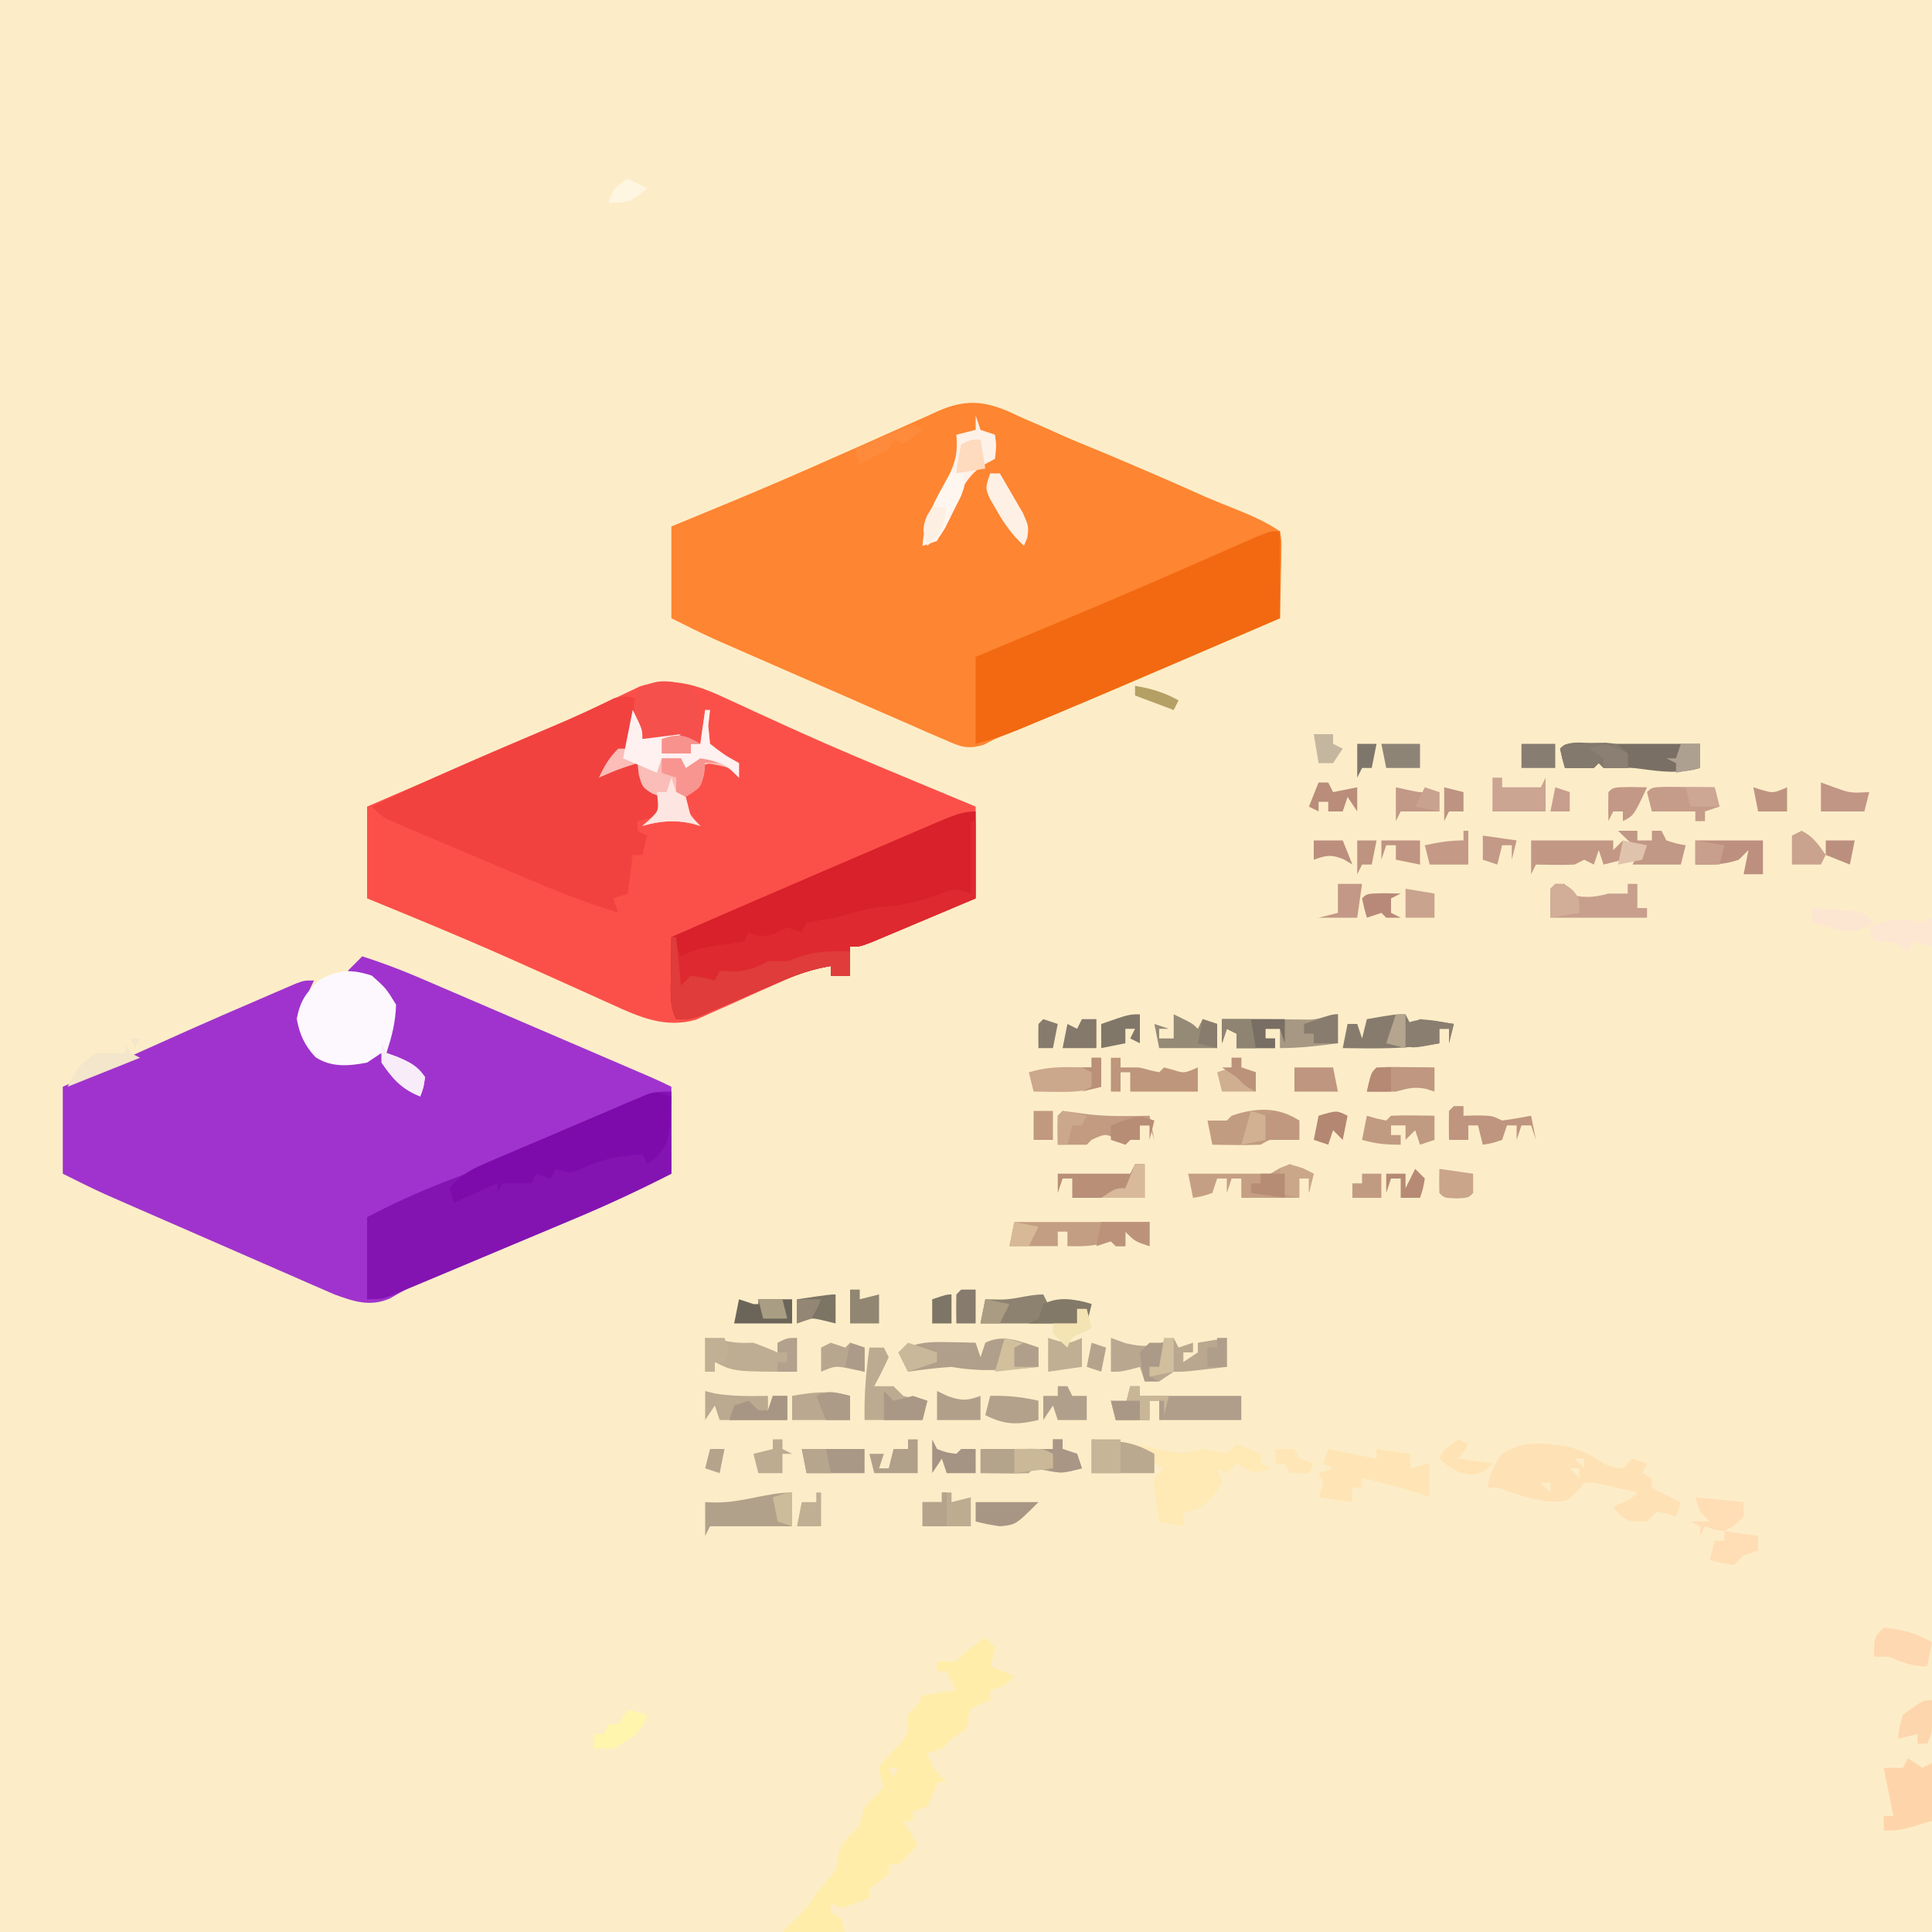 <?xml version="1.0" encoding="UTF-8"?>
<svg version="1.1" xmlns="http://www.w3.org/2000/svg" width="400" height="400">
<rect width="100%" height="100%" fill="#333333" stroke="none"/>
<path d="M0 0 C132 0 264 0 400 0 C400 132 400 264 400 400 C268 400 136 400 0 400 C0 268 0 136 0 0 Z " fill="#FCEDC8" transform="translate(0,0)"/>
<path d="M0 0 C1.035 0.472 2.069 0.944 3.135 1.431 C4.234 1.943 5.333 2.456 6.465 2.984 C8.846 4.071 11.229 5.155 13.613 6.234 C14.233 6.516 14.854 6.798 15.492 7.088 C23.126 10.541 30.857 13.762 38.59 16.984 C39.284 17.274 39.979 17.564 40.694 17.862 C44.595 19.49 48.498 21.113 52.402 22.734 C52.402 29.004 52.402 35.274 52.402 41.734 C48.446 43.405 44.487 45.071 40.527 46.734 C39.399 47.211 38.271 47.688 37.109 48.18 C36.033 48.631 34.957 49.082 33.848 49.547 C32.853 49.966 31.858 50.385 30.833 50.816 C28.402 51.734 28.402 51.734 26.402 51.734 C26.402 53.714 26.402 55.694 26.402 57.734 C25.082 57.734 23.762 57.734 22.402 57.734 C22.402 57.074 22.402 56.414 22.402 55.734 C18.431 56.371 15.13 57.614 11.473 59.273 C10.347 59.771 9.222 60.269 8.062 60.781 C5.709 61.832 3.36 62.892 1.016 63.961 C-0.112 64.456 -1.24 64.951 -2.402 65.461 C-3.423 65.921 -4.444 66.38 -5.496 66.854 C-11.827 68.651 -17.13 66.357 -22.875 63.707 C-23.556 63.402 -24.236 63.097 -24.938 62.783 C-26.39 62.132 -27.841 61.476 -29.29 60.817 C-33.079 59.095 -36.88 57.401 -40.68 55.703 C-41.815 55.195 -41.815 55.195 -42.972 54.676 C-49.844 51.605 -56.767 48.672 -63.723 45.797 C-64.734 45.379 -65.746 44.96 -66.789 44.53 C-69.057 43.595 -71.327 42.664 -73.598 41.734 C-73.598 35.464 -73.598 29.194 -73.598 22.734 C-72.349 22.195 -71.099 21.657 -69.812 21.101 C-65.101 19.068 -60.389 17.035 -55.678 15.001 C-53.653 14.127 -51.628 13.254 -49.604 12.38 C-47.637 11.532 -45.67 10.683 -43.704 9.833 C-41.76 8.995 -39.816 8.159 -37.871 7.325 C-33.506 5.45 -29.164 3.55 -24.871 1.516 C-24.153 1.182 -23.435 0.848 -22.695 0.503 C-20.813 -0.378 -18.941 -1.279 -17.07 -2.181 C-10.939 -4.096 -5.775 -2.685 0 0 Z " fill="#FB5049" transform="translate(149.598,144.266)"/>
<path d="M0 0 C4.84 2.284 9.731 4.362 14.688 6.375 C20.26 8.646 25.76 11.015 31.219 13.551 C35.909 15.643 40.673 17.555 45.439 19.465 C48.583 20.737 51.355 21.987 54.188 23.875 C54.528 25.754 54.528 25.754 54.48 28.008 C54.471 28.813 54.461 29.619 54.451 30.449 C54.426 31.291 54.401 32.133 54.375 33 C54.355 34.274 54.355 34.274 54.334 35.574 C54.299 37.675 54.245 39.775 54.188 41.875 C48.518 44.312 42.848 46.747 37.177 49.181 C35.256 50.006 33.335 50.831 31.414 51.656 C19.379 56.83 7.323 61.942 -4.812 66.875 C-5.593 67.274 -6.373 67.672 -7.176 68.083 C-10.669 69.132 -12.111 68.394 -15.426 66.947 C-16.527 66.476 -17.628 66.005 -18.763 65.519 C-19.943 64.993 -21.124 64.468 -22.34 63.926 C-23.573 63.391 -24.807 62.857 -26.042 62.325 C-29.29 60.919 -32.529 59.493 -35.766 58.062 C-39.046 56.617 -42.335 55.194 -45.623 53.768 C-50.443 51.672 -55.26 49.57 -60.07 47.45 C-61.036 47.025 -62.003 46.599 -62.999 46.16 C-65.97 44.803 -68.891 43.336 -71.812 41.875 C-71.812 35.605 -71.812 29.335 -71.812 22.875 C-70.509 22.339 -69.206 21.802 -67.863 21.25 C-65.95 20.459 -64.038 19.667 -62.125 18.875 C-61.089 18.447 -60.053 18.02 -58.985 17.579 C-52.012 14.681 -45.091 11.683 -38.191 8.613 C-35.688 7.506 -33.184 6.4 -30.68 5.294 C-29.021 4.558 -27.366 3.816 -25.712 3.069 C-23.364 2.007 -21.007 0.965 -18.648 -0.074 C-17.946 -0.398 -17.244 -0.721 -16.52 -1.054 C-10.188 -3.807 -6.008 -2.931 0 0 Z " fill="#FE8531" transform="translate(210.812,86.125)"/>
<path d="M0 0 C4.023 1.295 7.908 2.747 11.79 4.414 C12.904 4.891 14.019 5.369 15.167 5.86 C16.354 6.372 17.542 6.883 18.766 7.41 C20.008 7.943 21.25 8.476 22.492 9.009 C25.085 10.121 27.677 11.235 30.269 12.35 C33.592 13.78 36.917 15.207 40.242 16.634 C43.417 17.996 46.591 19.359 49.766 20.723 C50.961 21.236 52.157 21.75 53.389 22.279 C54.491 22.753 55.593 23.227 56.728 23.715 C57.7 24.133 58.672 24.551 59.674 24.982 C61.132 25.62 62.577 26.288 64 27 C64 32.94 64 38.88 64 45 C57.226 48.461 50.412 51.617 43.391 54.539 C42.42 54.947 41.45 55.354 40.45 55.774 C37.385 57.061 34.317 58.343 31.25 59.625 C28.168 60.914 25.087 62.205 22.007 63.497 C20.1 64.298 18.193 65.096 16.284 65.892 C15.416 66.256 14.548 66.62 13.653 66.995 C12.841 67.335 12.028 67.674 11.191 68.025 C8.78 69.057 8.78 69.057 5.745 70.83 C1.627 72.585 -1.571 71.516 -5.693 70.027 C-6.603 69.629 -7.513 69.232 -8.451 68.823 C-10.013 68.147 -10.013 68.147 -11.607 67.457 C-12.716 66.968 -13.826 66.48 -14.969 65.977 C-16.699 65.224 -16.699 65.224 -18.465 64.455 C-20.9 63.394 -23.335 62.331 -25.767 61.263 C-28.871 59.9 -31.979 58.544 -35.087 57.191 C-38.069 55.893 -41.05 54.591 -44.031 53.289 C-45.696 52.562 -45.696 52.562 -47.393 51.821 C-48.435 51.364 -49.476 50.907 -50.549 50.436 C-51.459 50.037 -52.369 49.638 -53.307 49.227 C-56.239 47.891 -59.118 46.441 -62 45 C-62 39.06 -62 33.12 -62 27 C-33.931 14.345 -33.931 14.345 -20.812 8.688 C-19.941 8.309 -19.07 7.931 -18.173 7.541 C-16.983 7.032 -16.983 7.032 -15.77 6.512 C-15.085 6.217 -14.4 5.923 -13.695 5.62 C-12 5 -12 5 -10 5 C-10.33 5.701 -10.66 6.402 -11 7.125 C-12.139 10.399 -12.43 12.557 -12 16 C-10.727 19.029 -10.727 19.029 -8 21 C-3.766 21.672 -0.053 21.351 4 20 C4.577 20.949 5.155 21.898 5.75 22.875 C7.828 25.761 8.755 26.841 12 28 C11.952 26.121 11.952 26.121 11 24 C8.022 21.737 8.022 21.737 5 20 C5.178 19.004 5.178 19.004 5.359 17.988 C6.258 12.294 6.258 12.294 4.375 7 C1.968 4.973 -0.004 3.916 -3 3 C-2.01 2.01 -1.02 1.02 0 0 Z " fill="#A033CD" transform="translate(75,198)"/>
<path d="M0 0 C5.155 1.771 10.065 3.861 15.004 6.164 C18.873 7.911 22.791 9.517 26.723 11.117 C33.297 13.8 39.782 16.626 46.223 19.617 C48.284 20.556 50.347 21.494 52.41 22.43 C54.014 23.159 55.618 23.888 57.223 24.617 C57.223 25.277 57.223 25.937 57.223 26.617 C49.358 30.033 41.491 33.443 33.621 36.847 C29.44 38.656 25.262 40.47 21.085 42.289 C18.517 43.407 15.946 44.52 13.375 45.632 C11.556 46.421 9.739 47.215 7.923 48.009 C6.271 48.722 6.271 48.722 4.586 49.449 C3.62 49.869 2.653 50.289 1.657 50.722 C-0.777 51.617 -0.777 51.617 -3.777 51.617 C-4.107 52.937 -4.437 54.257 -4.777 55.617 C-4.777 54.297 -4.777 52.977 -4.777 51.617 C-5.742 51.48 -5.742 51.48 -6.727 51.34 C-10.88 50.356 -14.666 48.716 -18.59 47.055 C-19.378 46.725 -20.166 46.396 -20.979 46.057 C-22.913 45.248 -24.846 44.433 -26.777 43.617 C-25.777 41.617 -25.777 41.617 -24.215 40.242 C-22.336 38.479 -22.336 38.479 -22.777 34.617 C-21.402 32.867 -21.402 32.867 -19.777 31.617 C-19.117 31.617 -18.457 31.617 -17.777 31.617 C-17.777 30.957 -17.777 30.297 -17.777 29.617 C-17.117 29.617 -16.457 29.617 -15.777 29.617 C-15.686 28.937 -15.594 28.256 -15.5 27.555 C-14.449 23.281 -12.311 19.624 -10.217 15.789 C-8.352 12.238 -7.358 9.643 -7.777 5.617 C-6.457 5.287 -5.137 4.957 -3.777 4.617 C-3.777 3.297 -3.777 1.977 -3.777 0.617 C-1.777 -0.383 -1.777 -0.383 0 0 Z " fill="#FE8531" transform="translate(205.777,84.383)"/>
<path d="M0 0 C-0.33 0.33 -0.66 0.66 -1 1 C-1.104 2.457 -1.184 3.916 -1.25 5.375 C-1.48 7.832 -1.48 7.832 -2 10 C-4.562 12.062 -4.562 12.062 -7 13 C-6.67 13 -6.34 13 -6 13 C-4.333 13 -2.667 13 -1 13 C-0.319 14.454 -0.319 14.454 0.375 15.938 C1.658 19.071 1.658 19.071 4 20 C3.67 21.32 3.34 22.64 3 24 C1.68 24.33 0.36 24.66 -1 25 C-1 25.66 -1 26.32 -1 27 C-0.34 27.33 0.32 27.66 1 28 C0.67 29.32 0.34 30.64 0 32 C-0.66 32 -1.32 32 -2 32 C-2.33 34.64 -2.66 37.28 -3 40 C-3.99 40.33 -4.98 40.66 -6 41 C-5.67 41.99 -5.34 42.98 -5 44 C-11.331 41.993 -17.45 39.66 -23.559 37.059 C-24.429 36.69 -25.299 36.322 -26.196 35.942 C-28.018 35.17 -29.839 34.396 -31.659 33.62 C-34.452 32.431 -37.248 31.252 -40.045 30.072 C-41.821 29.318 -43.596 28.564 -45.371 27.809 C-46.207 27.456 -47.044 27.104 -47.906 26.742 C-48.677 26.411 -49.449 26.081 -50.244 25.74 C-50.923 25.451 -51.602 25.163 -52.301 24.866 C-54 24 -54 24 -56 22 C-42.898 15.672 -29.508 10.011 -16.11 4.346 C-12.653 2.85 -9.255 1.247 -5.88 -0.427 C-3.574 -1.13 -2.252 -0.767 0 0 Z " fill="#F14240" transform="translate(133,145)"/>
<path d="M0 0 C0 5.94 0 11.88 0 18 C-3.957 19.671 -7.915 21.337 -11.875 23 C-13.003 23.477 -14.131 23.954 -15.293 24.445 C-16.369 24.896 -17.446 25.348 -18.555 25.812 C-19.55 26.231 -20.545 26.65 -21.57 27.082 C-24 28 -24 28 -26 28 C-26 29.98 -26 31.96 -26 34 C-27.32 34 -28.64 34 -30 34 C-30 33.34 -30 32.68 -30 32 C-33.816 32.635 -37.084 33.756 -40.633 35.285 C-41.686 35.733 -42.739 36.181 -43.824 36.643 C-46.033 37.593 -48.241 38.543 -50.449 39.494 C-51.5 39.941 -52.55 40.387 -53.633 40.848 C-55.07 41.467 -55.07 41.467 -56.536 42.098 C-59 43 -59 43 -62 43 C-63.532 39.936 -63.102 36.73 -63.062 33.375 C-63.051 32.073 -63.04 30.77 -63.029 29.428 C-63.019 28.297 -63.01 27.166 -63 26 C-51.364 20.884 -39.697 15.843 -28.013 10.836 C-25.146 9.607 -22.279 8.376 -19.412 7.145 C-17.581 6.359 -15.749 5.574 -13.918 4.789 C-12.638 4.239 -12.638 4.239 -11.333 3.678 C-10.544 3.34 -9.755 3.003 -8.942 2.655 C-8.251 2.358 -7.56 2.062 -6.848 1.757 C-4.527 0.806 -2.53 0 0 0 Z " fill="#D8212B" transform="translate(202,168)"/>
<path d="M0 0 C0 5.94 0 11.88 0 18 C-5.669 20.437 -11.34 22.872 -17.01 25.306 C-18.932 26.131 -20.852 26.956 -22.773 27.781 C-32.373 31.908 -41.977 36.023 -51.629 40.027 C-52.321 40.316 -53.013 40.606 -53.727 40.903 C-56.82 42.178 -59.742 43.185 -63 44 C-63 38.06 -63 32.12 -63 26 C-61.11 25.212 -59.22 24.425 -57.273 23.613 C-54.64 22.514 -52.008 21.413 -49.375 20.312 C-48.689 20.026 -48.002 19.739 -47.295 19.443 C-39.286 16.093 -31.291 12.711 -23.332 9.242 C-22.642 8.942 -21.953 8.641 -21.242 8.332 C-17.916 6.882 -14.593 5.426 -11.273 3.964 C-10.083 3.444 -8.894 2.923 -7.668 2.387 C-6.619 1.925 -5.57 1.463 -4.489 0.987 C-2 0 -2 0 0 0 Z " fill="#F26911" transform="translate(265,110)"/>
<path d="M0 0 C0 5.61 0 11.22 0 17 C-6.786 20.466 -13.616 23.635 -20.645 26.574 C-21.617 26.984 -22.59 27.394 -23.592 27.816 C-26.664 29.11 -29.738 30.399 -32.812 31.688 C-34.893 32.563 -36.973 33.439 -39.053 34.314 C-42.854 35.914 -46.657 37.513 -50.46 39.108 C-51.597 39.585 -51.597 39.585 -52.758 40.072 C-53.498 40.378 -54.238 40.684 -55 41 C-55.857 41.369 -56.714 41.738 -57.596 42.118 C-60 43 -60 43 -63 43 C-63 37.39 -63 31.78 -63 26 C-56.641 22.678 -50.305 19.866 -43.566 17.406 C-39.664 15.867 -35.878 14.14 -32.066 12.391 C-26.582 9.903 -21.041 7.546 -15.5 5.188 C-14.335 4.685 -13.169 4.183 -11.969 3.666 C-10.855 3.192 -9.741 2.719 -8.594 2.23 C-7.59 1.801 -6.587 1.372 -5.553 0.93 C-3 0 -3 0 0 0 Z " fill="#8414B2" transform="translate(139,226)"/>
<path d="M0 0 C0.66 0.66 1.32 1.32 2 2 C1.625 4.125 1.625 4.125 1 6 C3.475 6.99 3.475 6.99 6 8 C4 10 4 10 1 11 C1 11.66 1 12.32 1 13 C0.361 13.248 -0.279 13.495 -0.938 13.75 C-3.187 14.793 -3.187 14.793 -3.562 17 C-3.707 17.66 -3.851 18.32 -4 19 C-4.99 19.66 -5.98 20.32 -7 21 C-7.66 21.66 -8.32 22.32 -9 23 C-9.99 23.33 -10.98 23.66 -12 24 C-11.002 26.993 -10.248 27.948 -8 30 C-8.66 30 -9.32 30 -10 30 C-10.268 30.804 -10.536 31.609 -10.812 32.438 C-11.204 33.283 -11.596 34.129 -12 35 C-13.485 35.495 -13.485 35.495 -15 36 C-15 36.66 -15 37.32 -15 38 C-15.66 38 -16.32 38 -17 38 C-15.515 40.475 -15.515 40.475 -14 43 C-15.29 44.376 -16.627 45.708 -18 47 C-18.66 47 -19.32 47 -20 47 C-20 47.66 -20 48.32 -20 49 C-21.333 50 -22.667 51 -24 52 C-24 52.66 -24 53.32 -24 54 C-25.977 54.731 -27.981 55.394 -30 56 C-30.66 55.67 -31.32 55.34 -32 55 C-32 55.66 -32 56.32 -32 57 C-31.34 57.33 -30.68 57.66 -30 58 C-29.67 58.99 -29.34 59.98 -29 61 C-33.29 61 -37.58 61 -42 61 C-40.844 59.844 -39.681 58.694 -38.5 57.562 C-36.784 55.867 -36.784 55.867 -35 53 C-34.319 52.216 -33.639 51.432 -32.938 50.625 C-30.846 48.184 -30.846 48.184 -30.5 45.438 C-29.85 42.27 -28.284 41.212 -26 39 C-25.753 38.01 -25.753 38.01 -25.5 37 C-25 35 -25 35 -22.875 33 C-22.256 32.34 -21.637 31.68 -21 31 C-21.187 30.371 -21.374 29.742 -21.566 29.094 C-21.709 28.403 -21.853 27.712 -22 27 C-20.785 25.219 -20.785 25.219 -19.062 23.5 C-16.172 20.603 -16 20.421 -16 16 C-15.34 15.34 -14.68 14.68 -14 14 C-13.67 13.34 -13.34 12.68 -13 12 C-10.678 11.593 -8.343 11.256 -6 11 C-6.66 9.68 -7.32 8.36 -8 7 C-8.66 7 -9.32 7 -10 7 C-10 6.34 -10 5.68 -10 5 C-8.68 5 -7.36 5 -6 5 C-5.34 4.34 -4.68 3.68 -4 3 C-2.676 1.988 -1.344 0.986 0 0 Z M-20 27 C-19.67 27.66 -19.34 28.32 -19 29 C-18.67 28.34 -18.34 27.68 -18 27 C-18.66 27 -19.32 27 -20 27 Z M-12 28 C-11 30 -11 30 -11 30 Z " fill="#FFEDA9" transform="translate(204,339)"/>
<path d="M0 0 C0.33 0 0.66 0 1 0 C1 5.28 1 10.56 1 16 C-2.957 17.671 -6.915 19.337 -10.875 21 C-12.003 21.477 -13.131 21.954 -14.293 22.445 C-15.369 22.896 -16.446 23.348 -17.555 23.812 C-18.55 24.231 -19.545 24.65 -20.57 25.082 C-23 26 -23 26 -25 26 C-25 27.98 -25 29.96 -25 32 C-26.32 32 -27.64 32 -29 32 C-29 31.34 -29 30.68 -29 30 C-32.816 30.635 -36.084 31.756 -39.633 33.285 C-40.686 33.733 -41.739 34.181 -42.824 34.643 C-45.033 35.593 -47.241 36.543 -49.449 37.494 C-50.5 37.941 -51.55 38.387 -52.633 38.848 C-54.07 39.467 -54.07 39.467 -55.536 40.098 C-58 41 -58 41 -61 41 C-62.533 37.935 -62.103 34.732 -62.062 31.375 C-62.058 30.669 -62.053 29.962 -62.049 29.234 C-62.037 27.49 -62.019 25.745 -62 24 C-61.34 25.32 -60.68 26.64 -60 28 C-59.01 27.536 -59.01 27.536 -58 27.062 C-55.404 26.143 -53.449 25.767 -50.75 25.5 C-48.894 25.253 -48.894 25.253 -47 25 C-46.67 24.34 -46.34 23.68 -46 23 C-45.134 23.309 -45.134 23.309 -44.25 23.625 C-41.451 24.092 -40.463 23.271 -38 22 C-37.01 22.33 -36.02 22.66 -35 23 C-34.67 22.34 -34.34 21.68 -34 21 C-32.008 20.621 -30.006 20.297 -28 20 C-26.907 19.67 -25.814 19.34 -24.688 19 C-21.832 18.226 -19.525 17.81 -16.625 17.562 C-12.437 17.182 -8.851 16.049 -4.945 14.523 C-3 14 -3 14 0 15 C0 10.05 0 5.1 0 0 Z " fill="#DE2930" transform="translate(201,170)"/>
<path d="M0 0 C2.938 2.625 2.938 2.625 5 6 C4.874 9.702 4.165 12.504 3 16 C3.763 16.268 4.526 16.536 5.312 16.812 C7.912 17.961 9.389 18.673 11 21 C10.688 23.188 10.688 23.188 10 25 C6.206 23.51 4.317 21.309 2 18 C2 17.34 2 16.68 2 16 C1.01 16.66 0.02 17.32 -1 18 C-4.721 18.725 -8.45 19.033 -11.699 16.867 C-13.963 14.39 -14.961 12.214 -15.562 8.938 C-14.855 5.242 -13.687 3.614 -11 1 C-7.097 -1.26 -4.277 -1.426 0 0 Z " fill="#FCF8FD" transform="translate(77,202)"/>
<path d="M0 0 C-0.35 9.173 -0.35 9.173 -3.062 12.625 C-3.702 13.079 -4.341 13.533 -5 14 C-5.495 13.01 -5.495 13.01 -6 12 C-10.308 12.378 -13.882 12.786 -17.812 14.625 C-21 16 -21 16 -24 15 C-24.33 15.66 -24.66 16.32 -25 17 C-25.99 16.67 -26.98 16.34 -28 16 C-28.33 16.66 -28.66 17.32 -29 18 C-30.98 18 -32.96 18 -35 18 C-35.33 18.66 -35.66 19.32 -36 20 C-36 19.34 -36 18.68 -36 18 C-38.97 19.32 -41.94 20.64 -45 22 C-45.33 21.01 -45.66 20.02 -46 19 C-43.858 16.639 -41.957 15.337 -39.035 14.083 C-38.244 13.74 -37.453 13.396 -36.638 13.043 C-35.788 12.683 -34.938 12.324 -34.062 11.953 C-33.186 11.578 -32.31 11.202 -31.406 10.815 C-29.555 10.025 -27.703 9.239 -25.849 8.456 C-23.006 7.252 -20.171 6.031 -17.336 4.809 C-15.537 4.043 -13.737 3.279 -11.938 2.516 C-11.087 2.148 -10.237 1.78 -9.362 1.402 C-8.571 1.071 -7.78 0.74 -6.965 0.399 C-6.27 0.104 -5.575 -0.191 -4.859 -0.495 C-3 -1 -3 -1 0 0 Z " fill="#7D0BAC" transform="translate(139,227)"/>
<path d="M0 0 C3.287 0.716 5.378 1.834 8.156 3.688 C10.242 4.566 10.242 4.566 12.156 4.688 C12.816 4.027 13.476 3.368 14.156 2.688 C15.146 3.018 16.136 3.348 17.156 3.688 C16.826 4.348 16.496 5.008 16.156 5.688 C16.816 6.018 17.476 6.348 18.156 6.688 C18.156 7.348 18.156 8.008 18.156 8.688 C20.136 9.678 22.116 10.668 24.156 11.688 C23.826 12.678 23.496 13.668 23.156 14.688 C22.538 14.481 21.919 14.275 21.281 14.062 C20.58 13.939 19.879 13.815 19.156 13.688 C18.496 14.348 17.836 15.008 17.156 15.688 C13.156 15.688 13.156 15.688 11.406 14.188 C10.994 13.693 10.581 13.197 10.156 12.688 C10.796 12.378 11.435 12.069 12.094 11.75 C14.092 10.853 14.092 10.853 15.156 9.688 C13.699 9.352 12.24 9.019 10.781 8.688 C9.969 8.502 9.157 8.316 8.32 8.125 C6.198 7.621 6.198 7.621 4.156 7.688 C3.62 8.368 3.084 9.049 2.531 9.75 C0.156 11.688 0.156 11.688 -3.719 11.562 C-7.213 10.93 -10.499 9.882 -13.844 8.688 C-14.504 8.688 -15.164 8.688 -15.844 8.688 C-15.535 5.906 -14.585 4.272 -13.094 1.875 C-8.582 -1.162 -5.279 -0.493 0 0 Z M2.156 2.688 C2.816 3.348 3.476 4.008 4.156 4.688 C4.156 4.027 4.156 3.368 4.156 2.688 C3.496 2.688 2.836 2.688 2.156 2.688 Z M1.156 4.688 C1.816 5.348 2.476 6.008 3.156 6.688 C3.156 6.027 3.156 5.367 3.156 4.688 C2.496 4.688 1.836 4.688 1.156 4.688 Z M-4.844 7.688 C-4.184 8.348 -3.524 9.008 -2.844 9.688 C-2.844 9.027 -2.844 8.367 -2.844 7.688 C-3.504 7.688 -4.164 7.688 -4.844 7.688 Z " fill="#FFE1B6" transform="translate(323.844,299.312)"/>
<path d="M0 0 C5.703 0.552 11.159 1.384 16.738 2.695 C19.161 3.022 20.672 2.646 23 2 C23.866 2.186 24.733 2.371 25.625 2.562 C26.409 2.707 27.192 2.851 28 3 C28.66 2.34 29.32 1.68 30 1 C32.475 1.99 32.475 1.99 35 3 C35 3.66 35 4.32 35 5 C35.66 5.33 36.32 5.66 37 6 C34 7 34 7 31.812 6.062 C31.214 5.712 30.616 5.361 30 5 C29.34 5.66 28.68 6.32 28 7 C27.34 6.67 26.68 6.34 26 6 C26.33 6.99 26.66 7.98 27 9 C25.183 11.827 23.961 13.653 20.75 14.812 C20.172 14.874 19.595 14.936 19 15 C19 15.99 19 16.98 19 18 C17.35 17.67 15.7 17.34 14 17 C13.778 15.544 13.573 14.085 13.375 12.625 C13.259 11.813 13.143 11.001 13.023 10.164 C13.016 9.45 13.008 8.736 13 8 C13.66 7.34 14.32 6.68 15 6 C14.34 5.67 13.68 5.34 13 5 C13 5.66 13 6.32 13 7 C8.71 7 4.42 7 0 7 C0 4.69 0 2.38 0 0 Z " fill="#FFE9B4" transform="translate(226,298)"/>
<path d="M0 0 C2 3.75 2 3.75 2 6 C4.64 5.67 7.28 5.34 10 5 C8.68 5.99 7.36 6.98 6 8 C8.97 8.495 8.97 8.495 12 9 C12 8.34 12 7.68 12 7 C12.66 7 13.32 7 14 7 C14.33 4.69 14.66 2.38 15 0 C15.33 0 15.66 0 16 0 C15.876 1.073 15.752 2.145 15.625 3.25 C15.749 4.487 15.873 5.725 16 7 C18.923 9.282 18.923 9.282 22 11 C22 11.99 22 12.98 22 14 C21.34 13.34 20.68 12.68 20 12 C17.429 11.352 17.429 11.352 15 11 C14.918 11.784 14.835 12.568 14.75 13.375 C14 16 14 16 11.938 17.312 C11.298 17.539 10.659 17.766 10 18 C11.152 20.468 12.048 22.048 14 24 C13.422 23.835 12.845 23.67 12.25 23.5 C8.61 22.691 5.527 22.992 2 24 C2.474 23.567 2.949 23.134 3.438 22.688 C5.237 20.977 5.237 20.977 6 18 C5.361 17.773 4.721 17.546 4.062 17.312 C2 16 2 16 1.25 13.375 C1.167 12.591 1.085 11.807 1 11 C-3.08 12.302 -3.08 12.302 -7 14 C-5.848 11.532 -4.952 9.952 -3 8 C-2.01 8 -1.02 8 0 8 C0 5.36 0 2.72 0 0 Z " fill="#FABDB7" transform="translate(131,147)"/>
<path d="M0 0 C0.33 0 0.66 0 1 0 C1.33 3.3 1.66 6.6 2 10 C2.66 9.34 3.32 8.68 4 8 C6.625 8.375 6.625 8.375 9 9 C9.33 8.34 9.66 7.68 10 7 C11.361 7.062 11.361 7.062 12.75 7.125 C15.975 7.001 17.246 6.469 20 5 C21.32 5 22.64 5 24 5 C25.392 4.505 25.392 4.505 26.812 4 C30.358 2.888 33.306 2.852 37 3 C37 4.65 37 6.3 37 8 C35.68 8 34.36 8 33 8 C33 7.34 33 6.68 33 6 C29.184 6.635 25.916 7.756 22.367 9.285 C21.314 9.733 20.261 10.181 19.176 10.643 C16.967 11.593 14.759 12.543 12.551 13.494 C10.975 14.164 10.975 14.164 9.367 14.848 C8.409 15.26 7.451 15.673 6.464 16.098 C4 17 4 17 1 17 C-0.533 13.935 -0.103 10.732 -0.062 7.375 C-0.058 6.669 -0.053 5.962 -0.049 5.234 C-0.037 3.49 -0.019 1.745 0 0 Z " fill="#DF3C3B" transform="translate(139,194)"/>
<path d="M0 0 C2.97 3.228 2.138 7.874 2 12 C1.34 12 0.68 12 0 12 C0 12.66 0 13.32 0 14 C-1.98 14 -3.96 14 -6 14 C-6.33 13.01 -6.66 12.02 -7 11 C-7.99 11 -8.98 11 -10 11 C-12.125 4.375 -12.125 4.375 -11 1 C-7.432 -1.744 -4.18 -1.084 0 0 Z " fill="#F5504B" transform="translate(143,142)"/>
<path d="M0 0 C3.3 0.66 6.6 1.32 10 2 C10 1.34 10 0.68 10 0 C12.31 0.33 14.62 0.66 17 1 C17 1.99 17 2.98 17 4 C18.32 3.67 19.64 3.34 21 3 C21 5.333 21 7.667 21 10 C19.762 9.567 19.762 9.567 18.5 9.125 C14.692 7.901 10.887 6.938 7 6 C7 6.66 7 7.32 7 8 C6.34 8 5.68 8 5 8 C5 8.99 5 9.98 5 11 C2.69 10.67 0.38 10.34 -2 10 C-1.67 9.01 -1.34 8.02 -1 7 C-1.33 6.34 -1.66 5.68 -2 5 C-1.01 4.67 -0.02 4.34 1 4 C0.34 3.67 -0.32 3.34 -1 3 C-0.67 2.01 -0.34 1.02 0 0 Z " fill="#FFE5B5" transform="translate(275,300)"/>
<path d="M0 0 C0 1.32 0 2.64 0 4 C-6.247 4.657 -11.794 5.103 -18 4 C-21.021 4.195 -24.005 4.567 -27 5 C-27.66 3.68 -28.32 2.36 -29 1 C-25.523 -1.143 -22.788 -1.213 -18.75 -1.125 C-17.672 -1.107 -16.595 -1.089 -15.484 -1.07 C-14.255 -1.036 -14.255 -1.036 -13 -1 C-12.67 -0.01 -12.34 0.98 -12 2 C-11.67 1.01 -11.34 0.02 -11 -1 C-7.211 -2.895 -3.806 -1.244 0 0 Z " fill="#B09F8A" transform="translate(215,279)"/>
<path d="M0 0 C1.031 0.371 2.062 0.743 3.125 1.125 C7.334 2.075 9.122 1.703 13 0 C13.33 0.66 13.66 1.32 14 2 C14.99 1.67 15.98 1.34 17 1 C17 1.66 17 2.32 17 3 C16.34 3 15.68 3 15 3 C15 3.66 15 4.32 15 5 C15.99 4.34 16.98 3.68 18 3 C18 2.34 18 1.68 18 1 C19.98 0.67 21.96 0.34 24 0 C24 1.98 24 3.96 24 6 C22.542 6.168 21.083 6.334 19.625 6.5 C18.407 6.639 18.407 6.639 17.164 6.781 C15 7 15 7 13 7 C12.01 7.66 11.02 8.32 10 9 C9.01 9 8.02 9 7 9 C6.67 8.01 6.34 7.02 6 6 C5.381 6.165 4.763 6.33 4.125 6.5 C2 7 2 7 0 7 C0 4.69 0 2.38 0 0 Z " fill="#B9A78F" transform="translate(230,277)"/>
<path d="M0 0 C1.5 0.017 1.5 0.017 3.031 0.035 C4.532 0.049 4.532 0.049 6.062 0.062 C6.877 0.074 7.692 0.086 8.531 0.098 C8.861 0.098 9.191 0.098 9.531 0.098 C14.865 0.098 20.198 0.098 25.531 0.098 C25.531 1.748 25.531 3.398 25.531 5.098 C21.397 6.298 17.939 5.904 13.754 5.352 C11.325 5.031 11.325 5.031 8.031 5.098 C7.206 5.098 6.381 5.098 5.531 5.098 C5.201 4.768 4.871 4.438 4.531 4.098 C4.201 4.428 3.871 4.758 3.531 5.098 C1.532 5.138 -0.469 5.14 -2.469 5.098 C-3.031 3.16 -3.031 3.16 -3.469 1.098 C-2.469 0.098 -2.469 0.098 0 0 Z " fill="#796F64" transform="translate(326.469,153.902)"/>
<path d="M0 0 C9.333 0 18.667 0 28 0 C28 1.667 28 3.333 28 5 C25 4 25 4 23 2 C23 2.99 23 3.98 23 5 C22.34 5 21.68 5 21 5 C20.67 4.67 20.34 4.34 20 4 C19.422 4.144 18.845 4.289 18.25 4.438 C15.762 5.06 13.555 5.071 11 5 C11 4.01 11 3.02 11 2 C10.34 2 9.68 2 9 2 C9 2.99 9 3.98 9 5 C5.7 5 2.4 5 -1 5 C-0.67 3.35 -0.34 1.7 0 0 Z " fill="#C39E83" transform="translate(210,253)"/>
<path d="M0 0 C0.33 0.99 0.66 1.98 1 3 C1.99 3.33 2.98 3.66 4 4 C4.312 6.312 4.312 6.312 4 9 C2.865 9.605 2.865 9.605 1.707 10.223 C-1.811 12.532 -2.997 15.393 -4.625 19.125 C-5.672 21.488 -6.769 23.719 -8 26 C-8.99 26.33 -9.98 26.66 -11 27 C-10.314 21.171 -8.061 16.992 -5.277 11.902 C-3.985 8.966 -3.727 7.16 -4 4 C-2.68 3.67 -1.36 3.34 0 3 C0 2.01 0 1.02 0 0 Z " fill="#FEF1E8" transform="translate(202,86)"/>
<path d="M0 0 C0.66 0 1.32 0 2 0 C2 0.66 2 1.32 2 2 C2.82 2 3.64 2 4.484 2 C10.656 2 16.828 2 23 2 C23 3.667 23 5.333 23 7 C17.39 7 11.78 7 6 7 C6 5.68 6 4.36 6 3 C5.34 3 4.68 3 4 3 C4 4.32 4 5.64 4 7 C1.69 7 -0.62 7 -3 7 C-3.33 5.68 -3.66 4.36 -4 3 C-3.01 3.33 -2.02 3.66 -1 4 C-0.67 2.68 -0.34 1.36 0 0 Z " fill="#B09D8A" transform="translate(234,287)"/>
<path d="M0 0 C0.99 0.66 1.98 1.32 3 2 C3.66 1.67 4.32 1.34 5 1 C5 4.96 5 8.92 5 13 C-1.625 15 -1.625 15 -5 15 C-5 14.01 -5 13.02 -5 12 C-4.34 12 -3.68 12 -3 12 C-3.217 10.917 -3.217 10.917 -3.438 9.812 C-3.958 7.208 -4.479 4.604 -5 2 C-3.68 2 -2.36 2 -1 2 C-0.67 1.34 -0.34 0.68 0 0 Z " fill="#FED5AA" transform="translate(395,364)"/>
<path d="M0 0 C0 1.98 0 3.96 0 6 C-4.085 6.545 -7.873 7 -12 7 C-12 5.68 -12 4.36 -12 3 C-12.99 3 -13.98 3 -15 3 C-15 3.66 -15 4.32 -15 5 C-14.34 5 -13.68 5 -13 5 C-13 5.66 -13 6.32 -13 7 C-15.667 7 -18.333 7 -21 7 C-21 6.01 -21 5.02 -21 4 C-21.66 3.67 -22.32 3.34 -23 3 C-23.33 3.99 -23.66 4.98 -24 6 C-24 4.35 -24 2.7 -24 1 C-15 1 -15 1 -12.152 1.035 C-11.091 1.044 -10.031 1.053 -8.938 1.062 C-7.874 1.074 -6.811 1.086 -5.715 1.098 C-3.476 1.017 -2.039 0 0 0 Z " fill="#A69882" transform="translate(277,210)"/>
<path d="M0 0 C1.114 0.557 1.114 0.557 2.25 1.125 C1.92 2.445 1.59 3.765 1.25 5.125 C1.25 4.135 1.25 3.145 1.25 2.125 C0.59 2.125 -0.07 2.125 -0.75 2.125 C-0.75 3.445 -0.75 4.765 -0.75 6.125 C-4.71 6.125 -8.67 6.125 -12.75 6.125 C-12.75 4.805 -12.75 3.485 -12.75 2.125 C-13.41 2.125 -14.07 2.125 -14.75 2.125 C-15.08 3.115 -15.41 4.105 -15.75 5.125 C-15.75 4.135 -15.75 3.145 -15.75 2.125 C-16.41 2.125 -17.07 2.125 -17.75 2.125 C-18.08 3.115 -18.41 4.105 -18.75 5.125 C-20.812 5.812 -20.812 5.812 -22.75 6.125 C-23.08 4.475 -23.41 2.825 -23.75 1.125 C-18.083 1.125 -12.417 1.125 -6.75 1.125 C-6.111 0.754 -5.471 0.383 -4.812 0 C-2.75 -0.875 -2.75 -0.875 0 0 Z " fill="#C59F84" transform="translate(269.75,241.875)"/>
<path d="M0 0 C0.33 0.66 0.66 1.32 1 2 C1.66 1.67 2.32 1.34 3 1 C5.34 1.282 7.675 1.613 10 2 C9.67 3.32 9.34 4.64 9 6 C9 5.01 9 4.02 9 3 C8.34 3 7.68 3 7 3 C7 3.99 7 4.98 7 6 C0.344 7.238 -6.247 7.091 -13 7 C-12.67 5.35 -12.34 3.7 -12 2 C-11.34 2 -10.68 2 -10 2 C-9.67 2.99 -9.34 3.98 -9 5 C-8.67 3.68 -8.34 2.36 -8 1 C-2.25 0 -2.25 0 0 0 Z " fill="#867B6D" transform="translate(291,210)"/>
<path d="M0 0 C0.33 0.66 0.66 1.32 1 2 C1.742 1.814 2.485 1.629 3.25 1.438 C5.95 1.008 7.446 1.149 10 2 C9.67 3.32 9.34 4.64 9 6 C9 5.01 9 4.02 9 3 C8.34 3 7.68 3 7 3 C7 3.99 7 4.98 7 6 C0.4 6 -6.2 6 -13 6 C-12.67 4.35 -12.34 2.7 -12 1 C-10.907 1.021 -9.814 1.041 -8.688 1.062 C-5.542 1.009 -3.047 0 0 0 Z " fill="#8D8270" transform="translate(216,268)"/>
<path d="M0 0 C1.64 0.247 1.64 0.247 3.312 0.5 C6.875 1.067 6.875 1.067 10 1 C11.682 1.626 13.352 2.288 15 3 C15 2.34 15 1.68 15 1 C16.32 0.67 17.64 0.34 19 0 C19 2.31 19 4.62 19 7 C6 7 6 7 2 5 C2 5.66 2 6.32 2 7 C1.34 7 0.68 7 0 7 C0 4.69 0 2.38 0 0 Z " fill="#BEAD92" transform="translate(146,277)"/>
<path d="M0 0 C0 1.32 0 2.64 0 4 C-0.949 3.979 -1.897 3.959 -2.875 3.938 C-5.907 3.774 -5.907 3.774 -8 5 C-9.707 5.07 -11.417 5.084 -13.125 5.062 C-14.035 5.053 -14.945 5.044 -15.883 5.035 C-16.581 5.024 -17.28 5.012 -18 5 C-18.33 3.35 -18.66 1.7 -19 0 C-17.68 0 -16.36 0 -15 0 C-14.67 -0.33 -14.34 -0.66 -14 -1 C-9.084 -2.702 -4.348 -2.899 0 0 Z " fill="#C29C81" transform="translate(269,232)"/>
<path d="M0 0 C2 4 2 4 2 6 C4.64 5.67 7.28 5.34 10 5 C8.68 5.99 7.36 6.98 6 8 C8.97 8.495 8.97 8.495 12 9 C12 8.34 12 7.68 12 7 C12.66 7 13.32 7 14 7 C14.33 4.69 14.66 2.38 15 0 C15.33 0 15.66 0 16 0 C15.876 1.073 15.752 2.145 15.625 3.25 C15.749 4.487 15.873 5.725 16 7 C18.923 9.282 18.923 9.282 22 11 C22 11.99 22 12.98 22 14 C21.464 13.484 20.927 12.969 20.375 12.438 C18.014 10.693 18.014 10.693 14.875 11.25 C12.082 11.873 12.082 11.873 10 13 C10 12.01 10 11.02 10 10 C8.68 10 7.36 10 6 10 C5.67 10.99 5.34 11.98 5 13 C2.69 12.01 0.38 11.02 -2 10 C-1.34 6.7 -0.68 3.4 0 0 Z " fill="#FEF1F0" transform="translate(131,147)"/>
<path d="M0 0 C0.66 0 1.32 0 2 0 C2 0.66 2 1.32 2 2 C2.99 2.33 3.98 2.66 5 3 C5.33 3.99 5.66 4.98 6 6 C3.002 6.774 1.528 7.119 -1.5 6.438 C-2.737 6.221 -2.737 6.221 -4 6 C-4.33 6.33 -4.66 6.66 -5 7 C-6.686 7.072 -8.375 7.084 -10.062 7.062 C-10.982 7.053 -11.901 7.044 -12.848 7.035 C-13.558 7.024 -14.268 7.012 -15 7 C-15 5.35 -15 3.7 -15 2 C-10.05 2 -5.1 2 0 2 C0 1.34 0 0.68 0 0 Z " fill="#B5A48C" transform="translate(218,298)"/>
<path d="M0 0 C0.66 0 1.32 0 2 0 C2 0.66 2 1.32 2 2 C5.443 2.861 7.613 2.983 11 2 C12.32 2 13.64 2 15 2 C15 1.34 15 0.68 15 0 C15.66 0 16.32 0 17 0 C17 1.65 17 3.3 17 5 C17.66 5 18.32 5 19 5 C19 5.66 19 6.32 19 7 C12.333 7 5.667 7 -1 7 C-1.043 5 -1.041 3 -1 1 C-0.67 0.67 -0.34 0.34 0 0 Z " fill="#C89F8D" transform="translate(322,183)"/>
<path d="M0 0 C0 2.31 0 4.62 0 7 C-5.61 7 -11.22 7 -17 7 C-17.33 7.66 -17.66 8.32 -18 9 C-18 6.69 -18 4.38 -18 2 C-17.359 2.023 -16.719 2.046 -16.059 2.07 C-10.468 2.187 -5.236 0 0 0 Z " fill="#B2A18A" transform="translate(164,309)"/>
<path d="M0 0 C1.865 0.237 3.729 0.479 5.59 0.742 C9.72 1.184 13.852 1.077 18 1 C18.33 2.65 18.66 4.3 19 6 C18.67 5.01 18.34 4.02 18 3 C17.34 3 16.68 3 16 3 C16 3.99 16 4.98 16 6 C15.34 6 14.68 6 14 6 C13.67 6.33 13.34 6.66 13 7 C12.402 6.649 11.804 6.299 11.188 5.938 C8.892 4.667 8.892 4.667 6 6 C5.67 6.33 5.34 6.66 5 7 C3 7 1 7 -1 7 C-1.043 5 -1.041 3 -1 1 C-0.67 0.67 -0.34 0.34 0 0 Z " fill="#C29B81" transform="translate(220,230)"/>
<path d="M0 0 C0.99 0 1.98 0 3 0 C3.33 0.66 3.66 1.32 4 2 C3.066 4.031 2.068 6.035 1 8 C2.32 8 3.64 8 5 8 C5.66 8.66 6.32 9.32 7 10 C9.571 10.648 9.571 10.648 12 11 C11.67 12.32 11.34 13.64 11 15 C7.04 15 3.08 15 -1 15 C-1.107 9.882 -0.712 5.071 0 0 Z " fill="#BDAB91" transform="translate(180,279)"/>
<path d="M0 0 C1.418 0.115 2.834 0.243 4.25 0.375 C5.039 0.445 5.828 0.514 6.641 0.586 C9.086 1.015 10.848 1.786 13 3 C13 4.32 13 5.64 13 7 C8.71 7 4.42 7 0 7 C0 4.69 0 2.38 0 0 Z " fill="#BAA98F" transform="translate(226,298)"/>
<path d="M0 0 C5.61 0 11.22 0 17 0 C17 0.66 17 1.32 17 2 C17.66 1.34 18.32 0.68 19 0 C19 1.32 19 2.64 19 4 C17.68 4.33 16.36 4.66 15 5 C14.67 4.01 14.34 3.02 14 2 C13.67 2.99 13.34 3.98 13 5 C12.34 4.67 11.68 4.34 11 4 C10.01 4.495 10.01 4.495 9 5 C6.328 5.134 3.677 5.043 1 5 C0.67 5.66 0.34 6.32 0 7 C0 4.69 0 2.38 0 0 Z " fill="#C29885" transform="translate(317,174)"/>
<path d="M0 0 C0.66 0.165 1.32 0.33 2 0.5 C5.731 1.122 9.219 1.064 13 1 C13 1.99 13 2.98 13 4 C13.33 3.01 13.66 2.02 14 1 C14.99 1 15.98 1 17 1 C17 2.65 17 4.3 17 6 C12.38 6 7.76 6 3 6 C2.67 5.01 2.34 4.02 2 3 C1.34 3.99 0.68 4.98 0 6 C0 4.02 0 2.04 0 0 Z " fill="#BBA990" transform="translate(146,288)"/>
<path d="M0 0 C0.66 0 1.32 0 2 0 C2 0.66 2 1.32 2 2 C2.99 2 3.98 2 5 2 C6 2 6 2 8 2.562 C8.66 2.707 9.32 2.851 10 3 C10.33 2.67 10.66 2.34 11 2 C11.619 2.165 12.238 2.33 12.875 2.5 C15.168 3.236 15.168 3.236 18 2 C18 3.65 18 5.3 18 7 C13.38 7 8.76 7 4 7 C4 5.68 4 4.36 4 3 C3.34 3 2.68 3 2 3 C2 4.32 2 5.64 2 7 C1.34 7 0.68 7 0 7 C0 4.69 0 2.38 0 0 Z " fill="#BE967C" transform="translate(230,219)"/>
<path d="M0 0 C3.756 0.327 6.736 1.117 10 3 C9.67 4.65 9.34 6.3 9 8 C5.77 8 3.962 7.185 1 6 C0.01 6 -0.98 6 -2 6 C-2 2 -2 2 0 0 Z " fill="#FED8B1" transform="translate(390,337)"/>
<path d="M0 0 C0.66 0 1.32 0 2 0 C2 2.31 2 4.62 2 7 C-3 7 -8 7 -13 7 C-13 5.68 -13 4.36 -13 3 C-13.66 3 -14.32 3 -15 3 C-15.33 3.99 -15.66 4.98 -16 6 C-16 4.68 -16 3.36 -16 2 C-11 2 -6 2 -1 2 C-0.67 1.34 -0.34 0.68 0 0 Z " fill="#B98F78" transform="translate(235,241)"/>
<path d="M0 0 C0.66 0 1.32 0 2 0 C2 1.98 2 3.96 2 6 C-1.155 6.936 -3.966 7.106 -7.25 7.062 C-8.142 7.053 -9.034 7.044 -9.953 7.035 C-10.629 7.024 -11.304 7.012 -12 7 C-12.33 5.68 -12.66 4.36 -13 3 C-10.005 2.128 -7.364 1.892 -4.25 1.938 C-3.451 1.947 -2.652 1.956 -1.828 1.965 C-1.225 1.976 -0.622 1.988 0 2 C0 1.34 0 0.68 0 0 Z " fill="#CBA78B" transform="translate(226,219)"/>
<path d="M0 0 C1.792 0.017 1.792 0.017 3.621 0.035 C5.417 0.049 5.417 0.049 7.25 0.062 C8.177 0.074 9.104 0.086 10.059 0.098 C10.389 1.418 10.719 2.738 11.059 4.098 C10.069 4.428 9.079 4.758 8.059 5.098 C8.059 5.758 8.059 6.418 8.059 7.098 C7.399 7.098 6.739 7.098 6.059 7.098 C6.059 6.438 6.059 5.778 6.059 5.098 C3.089 5.098 0.119 5.098 -2.941 5.098 C-3.271 3.778 -3.601 2.458 -3.941 1.098 C-2.941 0.098 -2.941 0.098 0 0 Z " fill="#C59C89" transform="translate(344.941,162.902)"/>
<path d="M0 0 C0.66 0 1.32 0 2 0 C2 0.66 2 1.32 2 2 C3.423 1.969 3.423 1.969 4.875 1.938 C8 2 8 2 10 3 C12.008 2.719 14.01 2.389 16 2 C16.33 3.65 16.66 5.3 17 7 C16.67 6.01 16.34 5.02 16 4 C15.34 4 14.68 4 14 4 C13.67 4.99 13.34 5.98 13 7 C13 6.01 13 5.02 13 4 C12.34 4 11.68 4 11 4 C10.67 4.99 10.34 5.98 10 7 C7.938 7.688 7.938 7.688 6 8 C5.67 6.68 5.34 5.36 5 4 C4.34 4 3.68 4 3 4 C3 4.99 3 5.98 3 7 C1.68 7 0.36 7 -1 7 C-1.043 5 -1.041 3 -1 1 C-0.67 0.67 -0.34 0.34 0 0 Z " fill="#BF957F" transform="translate(301,229)"/>
<path d="M0 0 C0.959 0.278 0.959 0.278 1.938 0.562 C2.958 0.779 2.958 0.779 4 1 C4.33 0.67 4.66 0.34 5 0 C6.519 -0.072 8.042 -0.084 9.562 -0.062 C10.389 -0.053 11.215 -0.044 12.066 -0.035 C12.704 -0.024 13.343 -0.012 14 0 C14 1.65 14 3.3 14 5 C13.01 5.33 12.02 5.66 11 6 C10.67 5.01 10.34 4.02 10 3 C9.34 3.66 8.68 4.32 8 5 C8 4.01 8 3.02 8 2 C7.01 2 6.02 2 5 2 C5 2.66 5 3.32 5 4 C5.66 4 6.32 4 7 4 C7 4.66 7 5.32 7 6 C3.887 6 1.892 5.826 -1 5 C-0.67 3.35 -0.34 1.7 0 0 Z " fill="#C19A82" transform="translate(283,231)"/>
<path d="M0 0 C4.62 0 9.24 0 14 0 C14 2.31 14 4.62 14 7 C12.68 7 11.36 7 10 7 C10.33 5.35 10.66 3.7 11 2 C10.34 2.66 9.68 3.32 9 4 C5.974 5.044 3.182 5.088 0 5 C0 3.35 0 1.7 0 0 Z " fill="#BD8F7F" transform="translate(351,174)"/>
<path d="M0 0 C3.875 1.875 3.875 1.875 5 3 C5.33 2.34 5.66 1.68 6 1 C6.99 1.33 7.98 1.66 9 2 C9 3.65 9 5.3 9 7 C5.04 7 1.08 7 -3 7 C-3.33 5.35 -3.66 3.7 -4 2 C-3.01 2.33 -2.02 2.66 -1 3 C-1.66 3 -2.32 3 -3 3 C-3 3.66 -3 4.32 -3 5 C-2.01 5 -1.02 5 0 5 C0 3.35 0 1.7 0 0 Z " fill="#958A76" transform="translate(243,210)"/>
<path d="M0 0 C0.66 0 1.32 0 2 0 C2 0.66 2 1.32 2 2 C4.64 2 7.28 2 10 2 C10.33 1.34 10.66 0.68 11 0 C11 2.31 11 4.62 11 7 C7.37 7 3.74 7 0 7 C0 4.69 0 2.38 0 0 Z " fill="#CBA492" transform="translate(309,161)"/>
<path d="M0 0 C4.29 0 8.58 0 13 0 C13 1.65 13 3.3 13 5 C9.04 5 5.08 5 1 5 C0.67 3.35 0.34 1.7 0 0 Z " fill="#A99886" transform="translate(166,300)"/>
<path d="M0 0 C1.653 0.017 1.653 0.017 3.34 0.035 C4.997 0.049 4.997 0.049 6.688 0.062 C7.542 0.074 8.397 0.086 9.277 0.098 C9.277 1.764 9.277 3.431 9.277 5.098 C8.7 4.912 8.122 4.726 7.527 4.535 C4.996 4.043 3.743 4.445 1.277 5.098 C-0.722 5.136 -2.723 5.143 -4.723 5.098 C-3.601 0.129 -3.601 0.129 0 0 Z " fill="#C09780" transform="translate(287.723,220.902)"/>
<path d="M0 0 C0.989 -0.014 1.977 -0.028 2.996 -0.043 C5.562 0.188 5.562 0.188 7.562 2.188 C7.562 3.178 7.562 4.168 7.562 5.188 C5.896 5.23 4.229 5.228 2.562 5.188 C2.232 4.857 1.903 4.527 1.562 4.188 C1.232 4.518 0.902 4.848 0.562 5.188 C-1.437 5.228 -3.438 5.23 -5.438 5.188 C-6 3.25 -6 3.25 -6.438 1.188 C-4.699 -0.551 -2.359 0.015 0 0 Z " fill="#83796C" transform="translate(329.438,153.812)"/>
<path d="M0 0 C0 1.667 0 3.333 0 5 C-4 5 -8 5 -12 5 C-12 3.35 -12 1.7 -12 0 C-7.684 -0.762 -4.256 -1.161 0 0 Z " fill="#BAA990" transform="translate(176,289)"/>
<path d="M0 0 C4.333 0 8.667 0 13 0 C13 1.65 13 3.3 13 5 C12.67 4.01 12.34 3.02 12 2 C11.01 2 10.02 2 9 2 C9 2.66 9 3.32 9 4 C9.66 4 10.32 4 11 4 C11 4.66 11 5.32 11 6 C8.333 6 5.667 6 3 6 C3 5.01 3 4.02 3 3 C2.34 2.67 1.68 2.34 1 2 C0.67 2.99 0.34 3.98 0 5 C0 3.35 0 1.7 0 0 Z " fill="#786E63" transform="translate(253,211)"/>
<path d="M0 0 C0.66 -0.33 1.32 -0.66 2 -1 C2 0.98 2 2.96 2 5 C0.68 4.67 -0.64 4.34 -2 4 C-2.33 4.66 -2.66 5.32 -3 6 C-3.99 5.34 -4.98 4.68 -6 4 C-7.32 4 -8.64 4 -10 4 C-10.33 3.01 -10.66 2.02 -11 1 C-6.803 -0.659 -4.362 -1.091 0 0 Z " fill="#FDE6D2" transform="translate(398,191)"/>
<path d="M0 0 C0.66 0 1.32 0 2 0 C2 0.66 2 1.32 2 2 C3.32 1.67 4.64 1.34 6 1 C6 2.98 6 4.96 6 7 C2.7 7 -0.6 7 -4 7 C-4 5.333 -4 3.667 -4 2 C-2.68 2 -1.36 2 0 2 C0 1.34 0 0.68 0 0 Z " fill="#BDAC90" transform="translate(195,309)"/>
<path d="M0 0 C0.99 0.33 1.98 0.66 3 1 C3.33 1 3.66 1 4 1 C4 0.67 4 0.34 4 0 C6.31 0 8.62 0 11 0 C11 1.65 11 3.3 11 5 C7.04 5 3.08 5 -1 5 C-0.67 3.35 -0.34 1.7 0 0 Z " fill="#6B6559" transform="translate(153,269)"/>
<path d="M0 0 C1.32 0 2.64 0 4 0 C4 0.66 4 1.32 4 2 C4.99 2 5.98 2 7 2 C7 1.34 7 0.68 7 0 C7.66 0 8.32 0 9 0 C9.33 0.66 9.66 1.32 10 2 C12.025 2.652 12.025 2.652 14 3 C13.67 4.32 13.34 5.64 13 7 C9.7 7 6.4 7 3 7 C3.33 6.34 3.66 5.68 4 5 C4.116 3.641 4.116 3.641 2 1.938 C1.34 1.298 0.68 0.659 0 0 Z " fill="#C19785" transform="translate(335,172)"/>
<path d="M0 0 C1 3 1 3 -0.109 5.883 C-0.651 6.953 -1.192 8.023 -1.75 9.125 C-2.281 10.2 -2.812 11.275 -3.359 12.383 C-5 15 -5 15 -8 16 C-7.559 10.262 -5.179 5.705 -2 1 C-1.34 0.67 -0.68 0.34 0 0 Z " fill="#FEF6EF" transform="translate(199,97)"/>
<path d="M0 0 C3.3 0.33 6.6 0.66 10 1 C10 1.99 10 2.98 10 4 C8.25 5.75 8.25 5.75 6 7 C3.75 6.688 3.75 6.688 2 6 C1.67 6.66 1.34 7.32 1 8 C1 7.34 1 6.68 1 6 C0.34 5.67 -0.32 5.34 -1 5 C0.32 5 1.64 5 3 5 C2.34 4.34 1.68 3.68 1 3 C0.67 2.01 0.34 1.02 0 0 Z " fill="#FFDDB5" transform="translate(351,310)"/>
<path d="M0 0 C3.492 -0.1 6.594 0.222 10 1 C10 2.32 10 3.64 10 5 C5.589 6.026 3.074 6.037 -1 4 C-0.67 2.68 -0.34 1.36 0 0 Z " fill="#B3A18B" transform="translate(205,289)"/>
<path d="M0 0 C1.32 0 2.64 0 4 0 C4.33 0.66 4.66 1.32 5 2 C5.99 1.34 6.98 0.68 8 0 C10.188 0.375 10.188 0.375 12 1 C11.01 1 10.02 1 9 1 C8.845 2.176 8.845 2.176 8.688 3.375 C8 6 8 6 5 8 C4.34 7.67 3.68 7.34 3 7 C3 6.01 3 5.02 3 4 C2.01 3.67 1.02 3.34 0 3 C0 2.01 0 1.02 0 0 Z " fill="#F89590" transform="translate(137,157)"/>
<path d="M0 0 C0.66 0 1.32 0 2 0 C3.036 1.741 4.053 3.493 5.062 5.25 C5.631 6.225 6.199 7.199 6.785 8.203 C8 11 8 11 7.684 13.359 C7.458 13.901 7.232 14.442 7 15 C4.533 12.736 2.899 10.409 1.25 7.5 C0.801 6.727 0.353 5.953 -0.109 5.156 C-1 3 -1 3 0 0 Z " fill="#FEF0E5" transform="translate(205,98)"/>
<path d="M0 0 C2.31 0.33 4.62 0.66 7 1 C7 1.99 7 2.98 7 4 C6.01 4.33 5.02 4.66 4 5 C3.34 5.66 2.68 6.32 2 7 C-0.625 6.625 -0.625 6.625 -3 6 C-2.67 4.68 -2.34 3.36 -2 2 C-1.34 2 -0.68 2 0 2 C0 1.34 0 0.68 0 0 Z " fill="#FFDDB5" transform="translate(357,317)"/>
<path d="M0 0 C0.33 0.66 0.66 1.32 1 2 C2.176 2.464 2.176 2.464 3.375 2.938 C5.998 3.999 7.394 4.681 9 7 C8.688 9.188 8.688 9.188 8 11 C4.2 9.507 2.251 7.376 0 4 C0 2.68 0 1.36 0 0 Z " fill="#F7ECF8" transform="translate(79,216)"/>
<path d="M0 0 C0.743 0.351 1.485 0.701 2.25 1.062 C5.132 2.045 6.212 2.033 9 1 C9 2.65 9 4.3 9 6 C6.03 6 3.06 6 0 6 C0 4.02 0 2.04 0 0 Z " fill="#B19F8A" transform="translate(194,288)"/>
<path d="M0 0 C0.66 0 1.32 0 2 0 C2 0.66 2 1.32 2 2 C2.99 2.33 3.98 2.66 5 3 C5 4.32 5 5.64 5 7 C2.69 7 0.38 7 -2 7 C-2.33 5.68 -2.66 4.36 -3 3 C-2.01 2.67 -1.02 2.34 0 2 C0 1.34 0 0.68 0 0 Z " fill="#D0AF91" transform="translate(255,219)"/>
<path d="M0 0 C0.33 0 0.66 0 1 0 C1 2.31 1 4.62 1 7 C-1.64 7 -4.28 7 -7 7 C-7.33 5.68 -7.66 4.36 -8 3 C-5.237 2.403 -2.84 2 0 2 C0 1.34 0 0.68 0 0 Z " fill="#C49A87" transform="translate(303,172)"/>
<path d="M0 0 C0.66 0 1.32 0 2 0 C2 0.66 2 1.32 2 2 C3.98 2 5.96 2 8 2 C7.67 3.32 7.34 4.64 7 6 C7 5.01 7 4.02 7 3 C6.01 3 5.02 3 4 3 C4 4.32 4 5.64 4 7 C1.69 7 -0.62 7 -3 7 C-3.33 5.68 -3.66 4.36 -4 3 C-3.01 3.33 -2.02 3.66 -1 4 C-0.67 2.68 -0.34 1.36 0 0 Z " fill="#C8B697" transform="translate(234,287)"/>
<path d="M0 0 C0.598 0.186 1.196 0.371 1.812 0.562 C4.164 1.221 4.164 1.221 7 0 C7 1.98 7 3.96 7 6 C4.69 6.33 2.38 6.66 0 7 C0 4.69 0 2.38 0 0 Z " fill="#C0AF93" transform="translate(217,277)"/>
<path d="M0 0 C-0.33 1.32 -0.66 2.64 -1 4 C-1 3.01 -1 2.02 -1 1 C-1.66 1 -2.32 1 -3 1 C-3 1.99 -3 2.98 -3 4 C-6.3 4 -9.6 4 -13 4 C-12.34 3.67 -11.68 3.34 -11 3 C-10.67 2.01 -10.34 1.02 -10 0 C-6.589 -1.705 -3.503 -1.001 0 0 Z " fill="#827969" transform="translate(226,270)"/>
<path d="M0 0 C4.29 0 8.58 0 13 0 C8.3 4.7 8.3 4.7 5 5 C2.25 4.562 2.25 4.562 0 4 C0 2.68 0 1.36 0 0 Z " fill="#A89685" transform="translate(202,311)"/>
<path d="M0 0 C0.66 0 1.32 0 2 0 C2 2.31 2 4.62 2 7 C-0.97 7 -3.94 7 -7 7 C-7.33 5.68 -7.66 4.36 -8 3 C-7.01 3 -6.02 3 -5 3 C-5.33 3.99 -5.66 4.98 -6 6 C-5.34 6 -4.68 6 -4 6 C-3.67 4.68 -3.34 3.36 -3 2 C-2.01 2 -1.02 2 0 2 C0 1.34 0 0.68 0 0 Z " fill="#B09F89" transform="translate(188,298)"/>
<path d="M0 0 C0.66 0 1.32 0 2 0 C1.67 0.66 1.34 1.32 1 2 C0.67 1.34 0.34 0.68 0 0 Z M-1 1 C-0.67 1.66 -0.34 2.32 0 3 C0.66 3.33 1.32 3.66 2 4 C-2.95 5.98 -7.9 7.96 -13 10 C-11.122 6.245 -10.38 5.112 -7 3 C-5 3 -3 3 -1 3 C-1 2.34 -1 1.68 -1 1 Z " fill="#F3E6CA" transform="translate(27,215)"/>
<path d="M0 0 C1.114 0.247 1.114 0.247 2.25 0.5 C5.19 1.119 5.19 1.119 9 1 C9 2.32 9 3.64 9 5 C6.36 5 3.72 5 1 5 C0.67 5.66 0.34 6.32 0 7 C0 4.69 0 2.38 0 0 Z " fill="#C29886" transform="translate(289,163)"/>
<path d="M0 0 C0.907 0.33 1.815 0.66 2.75 1 C6.07 2.196 6.07 2.196 10 2 C9.67 3.32 9.34 4.64 9 6 C6.03 6 3.06 6 0 6 C0 4.02 0 2.04 0 0 Z " fill="#C19685" transform="translate(377,162)"/>
<path d="M0 0 C2.31 0.66 4.62 1.32 7 2 C7 3.32 7 4.64 7 6 C2.545 6.495 2.545 6.495 -2 7 C-1.34 4.69 -0.68 2.38 0 0 Z " fill="#D2C09D" transform="translate(208,277)"/>
<path d="M0 0 C-0.33 1.32 -0.66 2.64 -1 4 C-1 3.01 -1 2.02 -1 1 C-1.66 1 -2.32 1 -3 1 C-3 1.99 -3 2.98 -3 4 C-8.75 5.125 -8.75 5.125 -11 4 C-10.625 2.062 -10.625 2.062 -10 0 C-6.717 -1.642 -3.575 -0.519 0 0 Z " fill="#8A7E70" transform="translate(301,212)"/>
<path d="M0 0 C0.99 0.33 1.98 0.66 3 1 C3.33 0.67 3.66 0.34 4 0 C4.99 0.33 5.98 0.66 7 1 C7 2.65 7 4.3 7 6 C5.608 5.722 5.608 5.722 4.188 5.438 C0.987 4.759 0.987 4.759 -2 6 C-2 4.35 -2 2.7 -2 1 C-1.34 0.67 -0.68 0.34 0 0 Z " fill="#B8A78F" transform="translate(172,278)"/>
<path d="M0 0 C3.3 0 6.6 0 10 0 C10 1.667 10 3.333 10 5 C7 4 7 4 5 2 C5 2.99 5 3.98 5 5 C4.34 5 3.68 5 3 5 C2.67 4.67 2.34 4.34 2 4 C1.01 4.33 0.02 4.66 -1 5 C-0.67 3.35 -0.34 1.7 0 0 Z " fill="#BC937A" transform="translate(228,253)"/>
<path d="M0 0 C2.31 0.33 4.62 0.66 7 1 C7 2.32 7 3.64 7 5 C6 6 6 6 3.5 6.125 C1 6 1 6 0 5 C-0.041 3.334 -0.043 1.666 0 0 Z " fill="#CAA58A" transform="translate(298,242)"/>
<path d="M0 0 C2.64 0 5.28 0 8 0 C8.33 1.65 8.66 3.3 9 5 C6.03 5 3.06 5 0 5 C0 3.333 0 1.667 0 0 Z " fill="#BF967F" transform="translate(268,221)"/>
<path d="M0 0 C1.32 0.33 2.64 0.66 4 1 C2.647 5.059 0.656 5.921 -3 8 C-4.32 8 -5.64 8 -7 8 C-7 7.01 -7 6.02 -7 5 C-6.34 5 -5.68 5 -5 5 C-4.67 4.34 -4.34 3.68 -4 3 C-3.34 3 -2.68 3 -2 3 C-1.34 2.01 -0.68 1.02 0 0 Z " fill="#FFF5AC" transform="translate(130,354)"/>
<path d="M0 0 C0.125 6.75 0.125 6.75 -1 9 C-1.66 9 -2.32 9 -3 9 C-3 8.34 -3 7.68 -3 7 C-4.32 7.33 -5.64 7.66 -7 8 C-6.812 5.688 -6.812 5.688 -6 3 C-1.862 0 -1.862 0 0 0 Z M-3 5 C-2 7 -2 7 -2 7 Z " fill="#FDD6AE" transform="translate(400,352)"/>
<path d="M0 0 C1.98 0 3.96 0 6 0 C6 2.31 6 4.62 6 7 C4.02 7 2.04 7 0 7 C0 4.69 0 2.38 0 0 Z " fill="#C6B597" transform="translate(226,298)"/>
<path d="M0 0 C0.66 0 1.32 0 2 0 C2.33 0.66 2.66 1.32 3 2 C3.99 2 4.98 2 6 2 C6 3.65 6 5.3 6 7 C4.02 7 2.04 7 0 7 C-0.33 6.01 -0.66 5.02 -1 4 C-1.66 4.99 -2.32 5.98 -3 7 C-3 5.35 -3 3.7 -3 2 C-2.01 2 -1.02 2 0 2 C0 1.34 0 0.68 0 0 Z " fill="#B09F8A" transform="translate(219,287)"/>
<path d="M0 0 C0 1.98 0 3.96 0 6 C-0.763 5.814 -1.526 5.629 -2.312 5.438 C-5.09 4.772 -5.09 4.772 -8 6 C-8 4.35 -8 2.7 -8 1 C-1.125 0 -1.125 0 0 0 Z " fill="#7C7465" transform="translate(173,268)"/>
<path d="M0 0 C0.33 0.99 0.66 1.98 1 3 C1.66 3.33 2.32 3.66 3 4 C3.343 5.331 3.676 6.664 4 8 C4.66 8.66 5.32 9.32 6 10 C5.423 9.835 4.845 9.67 4.25 9.5 C0.61 8.691 -2.473 8.992 -6 10 C-5.505 9.588 -5.01 9.175 -4.5 8.75 C-2.566 6.878 -2.566 6.878 -3 3 C-2.34 3 -1.68 3 -1 3 C-0.67 2.01 -0.34 1.02 0 0 Z " fill="#FDE6E1" transform="translate(139,161)"/>
<path d="M0 0 C1.134 0.021 2.269 0.041 3.438 0.062 C0.688 5.938 0.688 5.938 -1.562 7.062 C-1.562 6.402 -1.562 5.742 -1.562 5.062 C-2.223 5.062 -2.882 5.062 -3.562 5.062 C-3.893 5.723 -4.223 6.383 -4.562 7.062 C-4.605 5.063 -4.603 3.062 -4.562 1.062 C-3.562 0.062 -3.562 0.062 0 0 Z " fill="#C39886" transform="translate(337.562,162.938)"/>
<path d="M0 0 C1.792 0.114 3.584 0.241 5.375 0.375 C6.872 0.479 6.872 0.479 8.398 0.586 C11 1 11 1 13 3 C10.659 4.45 9.42 5.043 6.641 4.758 C5.457 4.445 5.457 4.445 4.25 4.125 C3.451 3.921 2.652 3.718 1.828 3.508 C1.225 3.34 0.622 3.173 0 3 C0 2.01 0 1.02 0 0 Z " fill="#FDE6D1" transform="translate(375,188)"/>
<path d="M0 0 C2.64 0 5.28 0 8 0 C8 1.65 8 3.3 8 5 C5.69 5 3.38 5 1 5 C0.67 3.35 0.34 1.7 0 0 Z " fill="#8E8476" transform="translate(286,154)"/>
<path d="M0 0 C0.66 0.66 1.32 1.32 2 2 C3.341 1.697 4.674 1.362 6 1 C6.99 1.33 7.98 1.66 9 2 C8.67 3.32 8.34 4.64 8 6 C5.36 6 2.72 6 0 6 C0 4.02 0 2.04 0 0 Z " fill="#A99885" transform="translate(183,288)"/>
<path d="M0 0 C0.66 0 1.32 0 2 0 C2 0.66 2 1.32 2 2 C3.32 1.67 4.64 1.34 6 1 C6 2.98 6 4.96 6 7 C4.02 7 2.04 7 0 7 C0 4.69 0 2.38 0 0 Z " fill="#908671" transform="translate(176,267)"/>
<path d="M0 0 C0.33 0.66 0.66 1.32 1 2 C2.971 2.743 2.971 2.743 5 3 C5.33 2.67 5.66 2.34 6 2 C6.99 2 7.98 2 9 2 C9 3.65 9 5.3 9 7 C7.02 7 5.04 7 3 7 C2.67 6.01 2.34 5.02 2 4 C1.34 4.99 0.68 5.98 0 7 C0 4.69 0 2.38 0 0 Z " fill="#A59383" transform="translate(193,298)"/>
<path d="M0 0 C0.66 0 1.32 0 2 0 C2 0.66 2 1.32 2 2 C2.66 2.33 3.32 2.66 4 3 C3.34 3 2.68 3 2 3 C2 4.32 2 5.64 2 7 C0.35 7 -1.3 7 -3 7 C-3.33 5.68 -3.66 4.36 -4 3 C-2.68 2.67 -1.36 2.34 0 2 C0 1.34 0 0.68 0 0 Z " fill="#BCAC91" transform="translate(160,298)"/>
<path d="M0 0 C0.99 0 1.98 0 3 0 C3 1.65 3 3.3 3 5 C-0.96 5 -4.92 5 -9 5 C-8.67 4.01 -8.34 3.02 -8 2 C-7.01 1.67 -6.02 1.34 -5 1 C-4.34 1.66 -3.68 2.32 -3 3 C-2.34 3 -1.68 3 -1 3 C-0.67 2.01 -0.34 1.02 0 0 Z " fill="#A79684" transform="translate(160,289)"/>
<path d="M0 0 C2.625 0.938 2.625 0.938 5 2 C4.67 3.32 4.34 4.64 4 6 C4 5.01 4 4.02 4 3 C3.34 3 2.68 3 2 3 C2 4.32 2 5.64 2 7 C0.68 6.67 -0.64 6.34 -2 6 C-2 4.35 -2 2.7 -2 1 C-1.34 0.67 -0.68 0.34 0 0 Z " fill="#CBA78A" transform="translate(267,241)"/>
<path d="M0 0 C0 1.98 0 3.96 0 6 C-0.66 5.67 -1.32 5.34 -2 5 C-1.67 4.34 -1.34 3.68 -1 3 C-1.66 3 -2.32 3 -3 3 C-3 3.99 -3 4.98 -3 6 C-4.65 6.33 -6.3 6.66 -8 7 C-8 5.35 -8 3.7 -8 2 C-2.25 0 -2.25 0 0 0 Z " fill="#817769" transform="translate(236,210)"/>
<path d="M0 0 C2.463 1.231 3.425 2.781 5 5 C4.67 5.66 4.34 6.32 4 7 C2 7 0 7 -2 7 C-2 5.02 -2 3.04 -2 1 C-1.34 0.67 -0.68 0.34 0 0 Z " fill="#CAA38F" transform="translate(373,172)"/>
<path d="M0 0 C0.66 0.33 1.32 0.66 2 1 C1.01 2.485 1.01 2.485 0 4 C2.31 4.33 4.62 4.66 7 5 C5 7 5 7 2.625 7.312 C-0.427 6.949 -1.733 6.015 -4 4 C-3 2 -3 2 0 0 Z " fill="#FFE3B4" transform="translate(302,298)"/>
<path d="M0 0 C0.99 0 1.98 0 3 0 C3 1.98 3 3.96 3 6 C0.69 6 -1.62 6 -4 6 C-3.67 4.35 -3.34 2.7 -3 1 C-2.34 1.33 -1.68 1.66 -1 2 C-0.67 1.34 -0.34 0.68 0 0 Z " fill="#84796B" transform="translate(224,211)"/>
<path d="M0 0 C1.65 0 3.3 0 5 0 C4.67 2.31 4.34 4.62 4 7 C1.36 7 -1.28 7 -4 7 C-2.68 6.67 -1.36 6.34 0 6 C0 4.02 0 2.04 0 0 Z " fill="#C39886" transform="translate(277,183)"/>
<path d="M0 0 C0.66 0 1.32 0 2 0 C2.33 0.66 2.66 1.32 3 2 C4.65 1.67 6.3 1.34 8 1 C8 2.65 8 4.3 8 6 C7.34 5.01 6.68 4.02 6 3 C5.67 3.99 5.34 4.98 5 6 C4.01 6 3.02 6 2 6 C2 5.34 2 4.68 2 4 C1.34 4 0.68 4 0 4 C0 4.66 0 5.32 0 6 C-0.66 5.67 -1.32 5.34 -2 5 C-1.34 3.35 -0.68 1.7 0 0 Z " fill="#B98D7A" transform="translate(273,162)"/>
<path d="M0 0 C2.625 0.938 2.625 0.938 5 2 C5 3.32 5 4.64 5 6 C2.69 6 0.38 6 -2 6 C-2 4.35 -2 2.7 -2 1 C-1.34 0.67 -0.68 0.34 0 0 Z " fill="#C0987F" transform="translate(264,230)"/>
<path d="M0 0 C2.97 0.495 2.97 0.495 6 1 C6 2.65 6 4.3 6 6 C4.02 6 2.04 6 0 6 C0 4.02 0 2.04 0 0 Z " fill="#C9A38E" transform="translate(291,184)"/>
<path d="M0 0 C2.31 0 4.62 0 7 0 C7 1.65 7 3.3 7 5 C4.69 5 2.38 5 0 5 C0 3.333 0 1.667 0 0 Z " fill="#877D70" transform="translate(315,154)"/>
<path d="M0 0 C2 0 2 0 3.625 1.312 C5 3 5 3 5 6 C3.02 6.33 1.04 6.66 -1 7 C-1.043 5 -1.041 3 -1 1 C-0.67 0.67 -0.34 0.34 0 0 Z " fill="#D2AD98" transform="translate(322,183)"/>
<path d="M0 0 C1.32 0 2.64 0 4 0 C4 1.65 4 3.3 4 5 C2.35 5.33 0.7 5.66 -1 6 C-1 5.34 -1 4.68 -1 4 C-1.66 3.67 -2.32 3.34 -3 3 C-2.34 3 -1.68 3 -1 3 C-0.67 2.01 -0.34 1.02 0 0 Z " fill="#AEA091" transform="translate(348,154)"/>
<path d="M0 0 C0.66 0 1.32 0 2 0 C2 0.66 2 1.32 2 2 C2.99 2.33 3.98 2.66 5 3 C5.33 3.99 5.66 4.98 6 6 C1.491 7.164 1.491 7.164 -2 6 C-1.34 6 -0.68 6 0 6 C0 5.01 0 4.02 0 3 C-0.66 2.67 -1.32 2.34 -2 2 C-1.34 2 -0.68 2 0 2 C0 1.34 0 0.68 0 0 Z " fill="#A99685" transform="translate(218,298)"/>
<path d="M0 0 C5.75 -0.125 5.75 -0.125 8 1 C8 1.99 8 2.98 8 4 C5.36 4.33 2.72 4.66 0 5 C0 3.35 0 1.7 0 0 Z " fill="#CAB898" transform="translate(210,300)"/>
<path d="M0 0 C1.98 0.66 3.96 1.32 6 2 C6 2.66 6 3.32 6 4 C4.02 4.66 2.04 5.32 0 6 C-0.66 4.68 -1.32 3.36 -2 2 C-1.34 1.34 -0.68 0.68 0 0 Z " fill="#C9B899" transform="translate(188,278)"/>
<path d="M0 0 C0.66 0 1.32 0 2 0 C2.33 1.32 2.66 2.64 3 4 C2.361 4.289 1.721 4.577 1.062 4.875 C-1.152 5.828 -1.152 5.828 -2 8 C-3.5 6.625 -3.5 6.625 -5 5 C-5 4.34 -5 3.68 -5 3 C-3.35 3 -1.7 3 0 3 C0 2.01 0 1.02 0 0 Z " fill="#F4E3B3" transform="translate(223,271)"/>
<path d="M0 0 C-0.33 1.32 -0.66 2.64 -1 4 C-1 3.01 -1 2.02 -1 1 C-1.66 1 -2.32 1 -3 1 C-3 1.99 -3 2.98 -3 4 C-3.66 4 -4.32 4 -5 4 C-5.33 4.33 -5.66 4.66 -6 5 C-6.99 4.67 -7.98 4.34 -9 4 C-9 3.01 -9 2.02 -9 1 C-3.375 -1.125 -3.375 -1.125 0 0 Z " fill="#B88D76" transform="translate(239,232)"/>
<path d="M0 0 C0.66 0.33 1.32 0.66 2 1 C0.68 1.99 -0.64 2.98 -2 4 C-2.66 3.67 -3.32 3.34 -4 3 C-4.33 3.66 -4.66 4.32 -5 5 C-6.975 6.048 -8.975 7.052 -11 8 C-11.33 7.01 -11.66 6.02 -12 5 C-10.046 4.136 -8.086 3.284 -6.125 2.438 C-5.034 1.962 -3.944 1.486 -2.82 0.996 C-1.89 0.667 -0.959 0.339 0 0 Z " fill="#FE8B3B" transform="translate(189,88)"/>
<path d="M0 0 C1.65 0 3.3 0 5 0 C5.33 1.65 5.66 3.3 6 5 C4.35 5 2.7 5 1 5 C0.67 3.35 0.34 1.7 0 0 Z " fill="#B7A68E" transform="translate(166,300)"/>
<path d="M0 0 C1.134 0.021 2.269 0.041 3.438 0.062 C2.447 0.557 2.447 0.557 1.438 1.062 C1.438 2.053 1.438 3.042 1.438 4.062 C2.098 4.393 2.757 4.723 3.438 5.062 C2.447 5.062 1.458 5.062 0.438 5.062 C0.107 4.732 -0.223 4.402 -0.562 4.062 C-1.552 4.393 -2.542 4.723 -3.562 5.062 C-4.125 3.125 -4.125 3.125 -4.562 1.062 C-3.562 0.062 -3.562 0.062 0 0 Z " fill="#B88978" transform="translate(286.562,184.938)"/>
<path d="M0 0 C0.33 0 0.66 0 1 0 C1 2.31 1 4.62 1 7 C-0.65 7 -2.3 7 -4 7 C-3.67 5.35 -3.34 3.7 -3 2 C-2.01 2 -1.02 2 0 2 C0 1.34 0 0.68 0 0 Z " fill="#C0AF92" transform="translate(169,309)"/>
<path d="M0 0 C1.32 0 2.64 0 4 0 C4 1.65 4 3.3 4 5 C2.02 5 0.04 5 -2 5 C-2 4.01 -2 3.02 -2 2 C-1.34 2 -0.68 2 0 2 C0 1.34 0 0.68 0 0 Z " fill="#C19B81" transform="translate(282,243)"/>
<path d="M0 0 C0.66 0.66 1.32 1.32 2 2 C1.625 4.125 1.625 4.125 1 6 C-0.32 6 -1.64 6 -3 6 C-3 4.68 -3 3.36 -3 2 C-3.66 2 -4.32 2 -5 2 C-5.33 2.99 -5.66 3.98 -6 5 C-6 3.68 -6 2.36 -6 1 C-4.68 1 -3.36 1 -2 1 C-2 1.99 -2 2.98 -2 4 C-1.34 2.68 -0.68 1.36 0 0 Z " fill="#B68A75" transform="translate(293,242)"/>
<path d="M0 0 C0.66 0 1.32 0 2 0 C2 2.31 2 4.62 2 7 C-0.97 7 -3.94 7 -7 7 C-4 5 -4 5 -2 5 C-1.34 3.35 -0.68 1.7 0 0 Z " fill="#D8B999" transform="translate(235,241)"/>
<path d="M0 0 C2.64 0 5.28 0 8 0 C8 1.65 8 3.3 8 5 C6.35 4.67 4.7 4.34 3 4 C3 3.01 3 2.02 3 1 C2.34 1 1.68 1 1 1 C0.67 1.99 0.34 2.98 0 4 C0 2.68 0 1.36 0 0 Z " fill="#C09482" transform="translate(286,174)"/>
<path d="M0 0 C2.31 0.33 4.62 0.66 7 1 C6.67 2.32 6.34 3.64 6 5 C6 4.01 6 3.02 6 2 C5.34 2 4.68 2 4 2 C3.67 3.32 3.34 4.64 3 6 C2.01 5.67 1.02 5.34 0 5 C0 3.35 0 1.7 0 0 Z " fill="#C39987" transform="translate(307,173)"/>
<path d="M0 0 C1.98 0 3.96 0 6 0 C6.33 1.32 6.66 2.64 7 4 C5.02 4 3.04 4 1 4 C0.67 2.68 0.34 1.36 0 0 Z " fill="#CDA694" transform="translate(349,163)"/>
<path d="M0 0 C0 1.667 0 3.333 0 5 C-1.65 5 -3.3 5 -5 5 C-5.66 3.35 -6.32 1.7 -7 0 C-4.333 -1.333 -2.833 -0.671 0 0 Z " fill="#AC9B87" transform="translate(176,289)"/>
<path d="M0 0 C1.32 0 2.64 0 4 0 C4.33 0.99 4.66 1.98 5 3 C4.67 3.66 4.34 4.32 4 5 C3.34 5 2.68 5 2 5 C2 5.66 2 6.32 2 7 C1.34 7 0.68 7 0 7 C0 4.69 0 2.38 0 0 Z " fill="#C1B094" transform="translate(146,277)"/>
<path d="M0 0 C-0.33 1.65 -0.66 3.3 -1 5 C-1.66 4.34 -2.32 3.68 -3 3 C-3.33 3.99 -3.66 4.98 -4 6 C-4.99 5.67 -5.98 5.34 -7 5 C-6.67 3.35 -6.34 1.7 -6 0 C-2.25 -1.125 -2.25 -1.125 0 0 Z " fill="#B38771" transform="translate(279,231)"/>
<path d="M0 0 C0.99 0.33 1.98 0.66 3 1 C3 2.65 3 4.3 3 6 C1.35 6.33 -0.3 6.66 -2 7 C-1.34 4.69 -0.68 2.38 0 0 Z " fill="#D2B193" transform="translate(259,230)"/>
<path d="M0 0 C0 1.98 0 3.96 0 6 C-1.65 6 -3.3 6 -5 6 C-5 5.34 -5 4.68 -5 4 C-5.66 4 -6.32 4 -7 4 C-7 3.34 -7 2.68 -7 2 C-1.125 0 -1.125 0 0 0 Z " fill="#877C6D" transform="translate(277,210)"/>
<path d="M0 0 C0.598 0.186 1.196 0.371 1.812 0.562 C4.164 1.221 4.164 1.221 7 0 C7 1.65 7 3.3 7 5 C5.02 5 3.04 5 1 5 C0.67 3.35 0.34 1.7 0 0 Z " fill="#BE9480" transform="translate(363,163)"/>
<path d="M0 0 C0.33 1.98 0.66 3.96 1 6 C-0.98 6.33 -2.96 6.66 -5 7 C-4.625 4.062 -4.625 4.062 -4 1 C-2 0 -2 0 0 0 Z " fill="#FEDABF" transform="translate(203,91)"/>
<path d="M0 0 C0.33 0 0.66 0 1 0 C1 2.31 1 4.62 1 7 C-0.65 7 -2.3 7 -4 7 C-4 5.333 -4 3.667 -4 2 C-2.68 2 -1.36 2 0 2 C0 1.34 0 0.68 0 0 Z " fill="#B5A38C" transform="translate(195,309)"/>
<path d="M0 0 C0.99 0 1.98 0 3 0 C2.67 1.65 2.34 3.3 2 5 C1.34 5 0.68 5 0 5 C0 5.66 0 6.32 0 7 C0.66 7.33 1.32 7.66 2 8 C1.01 8 0.02 8 -1 8 C-1.625 5.125 -1.625 5.125 -2 2 C-1.34 1.34 -0.68 0.68 0 0 Z " fill="#AB9A88" transform="translate(238,278)"/>
<path d="M0 0 C0.99 0 1.98 0 3 0 C3 2.31 3 4.62 3 7 C1.68 7 0.36 7 -1 7 C-1.043 5 -1.041 3 -1 1 C-0.67 0.67 -0.34 0.34 0 0 Z " fill="#877B6D" transform="translate(199,267)"/>
<path d="M0 0 C1.65 0.33 3.3 0.66 5 1 C4.34 2.32 3.68 3.64 3 5 C1.68 5 0.36 5 -1 5 C-0.67 3.35 -0.34 1.7 0 0 Z " fill="#A99C83" transform="translate(204,269)"/>
<path d="M0 0 C1.98 0 3.96 0 6 0 C6.33 1.98 6.66 3.96 7 6 C5.68 6 4.36 6 3 6 C3 5.01 3 4.02 3 3 C2.34 2.67 1.68 2.34 1 2 C0.67 2.99 0.34 3.98 0 5 C0 3.35 0 1.7 0 0 Z " fill="#8F8372" transform="translate(253,211)"/>
<path d="M0 0 C2.97 0.495 2.97 0.495 6 1 C5.67 2.32 5.34 3.64 5 5 C3.35 5 1.7 5 0 5 C0 3.35 0 1.7 0 0 Z " fill="#C89F8D" transform="translate(351,174)"/>
<path d="M0 0 C1.98 0 3.96 0 6 0 C6.66 1.65 7.32 3.3 8 5 C7.134 4.474 7.134 4.474 6.25 3.938 C3.642 2.851 2.606 3.069 0 4 C0 2.68 0 1.36 0 0 Z " fill="#BB8E7D" transform="translate(272,174)"/>
<path d="M0 0 C0.99 0 1.98 0 3 0 C2.502 3.688 1.899 5.605 -1 8 C-1.931 5.394 -2.149 4.358 -1.062 1.75 C-0.712 1.173 -0.361 0.595 0 0 Z " fill="#FEEFE3" transform="translate(193,105)"/>
<path d="M0 0 C0 2.31 0 4.62 0 7 C-1.32 7 -2.64 7 -4 7 C-4 6.34 -4 5.68 -4 5 C-3.34 5 -2.68 5 -2 5 C-2 4.34 -2 3.68 -2 3 C-2.66 3 -3.32 3 -4 3 C-4 2.34 -4 1.68 -4 1 C-2 0 -2 0 0 0 Z " fill="#B2A18C" transform="translate(165,277)"/>
<path d="M0 0 C1.65 0.33 3.3 0.66 5 1 C4.34 2.32 3.68 3.64 3 5 C1.68 5 0.36 5 -1 5 C-0.67 3.35 -0.34 1.7 0 0 Z " fill="#D7B997" transform="translate(210,253)"/>
<path d="M0 0 C1.675 0.286 3.344 0.618 5 1 C4.67 1.66 4.34 2.32 4 3 C3.34 3 2.68 3 2 3 C1.67 4.32 1.34 5.64 1 7 C0.34 7 -0.32 7 -1 7 C-1.043 5 -1.041 3 -1 1 C-0.67 0.67 -0.34 0.34 0 0 Z " fill="#CBA88B" transform="translate(220,230)"/>
<path d="M0 0 C-0.66 0 -1.32 0 -2 0 C-2 0.66 -2 1.32 -2 2 C-3.98 2 -5.96 2 -8 2 C-8 1.01 -8 0.02 -8 -1 C-4.597 -2.215 -3.067 -1.862 0 0 Z " fill="#F7928C" transform="translate(145,154)"/>
<path d="M0 0 C1.32 0.66 2.64 1.32 4 2 C0.939 4.624 0.268 5 -4 5 C-3 2 -3 2 0 0 Z " fill="#FEF6E1" transform="translate(130,37)"/>
<path d="M0 0 C1.32 0 2.64 0 4 0 C4 1.98 4 3.96 4 6 C2.68 6 1.36 6 0 6 C0 4.02 0 2.04 0 0 Z " fill="#C1997F" transform="translate(214,230)"/>
<path d="M0 0 C0.66 0 1.32 0 2 0 C2 0.66 2 1.32 2 2 C2.99 2.33 3.98 2.66 5 3 C5 4.32 5 5.64 5 7 C3 6 3 6 1 4 C0.01 3.34 -0.98 2.68 -2 2 C-1.34 2 -0.68 2 0 2 C0 1.34 0 0.68 0 0 Z " fill="#BC927B" transform="translate(255,219)"/>
<path d="M0 0 C1.32 0 2.64 0 4 0 C3.67 1.65 3.34 3.3 3 5 C2.34 5 1.68 5 1 5 C0.67 5.66 0.34 6.32 0 7 C0 4.69 0 2.38 0 0 Z " fill="#BE9380" transform="translate(281,174)"/>
<path d="M0 0 C1.32 0.33 2.64 0.66 4 1 C4 2.32 4 3.64 4 5 C3.01 5 2.02 5 1 5 C0.67 5.66 0.34 6.32 0 7 C0 4.69 0 2.38 0 0 Z " fill="#BE9381" transform="translate(299,163)"/>
<path d="M0 0 C1.32 0 2.64 0 4 0 C4 0.66 4 1.32 4 2 C4.66 2.33 5.32 2.66 6 3 C5.01 4.485 5.01 4.485 4 6 C3.01 6 2.02 6 1 6 C0.67 4.02 0.34 2.04 0 0 Z " fill="#C5B6A0" transform="translate(272,152)"/>
<path d="M0 0 C1.32 0 2.64 0 4 0 C3.67 1.65 3.34 3.3 3 5 C2.34 5 1.68 5 1 5 C0.67 5.66 0.34 6.32 0 7 C0 4.69 0 2.38 0 0 Z " fill="#7E766A" transform="translate(281,154)"/>
<path d="M0 0 C1.32 0 2.64 0 4 0 C4.33 0.66 4.66 1.32 5 2 C5.99 2.33 6.98 2.66 8 3 C7.67 3.66 7.34 4.32 7 5 C5.68 5 4.36 5 3 5 C2.67 4.34 2.34 3.68 2 3 C1.34 3 0.68 3 0 3 C0 2.01 0 1.02 0 0 Z " fill="#FFE6B6" transform="translate(264,300)"/>
<path d="M0 0 C0.66 0 1.32 0 2 0 C2 1.98 2 3.96 2 6 C0.68 6 -0.64 6 -2 6 C-2 4.68 -2 3.36 -2 2 C-1.34 2 -0.68 2 0 2 C0 1.34 0 0.68 0 0 Z " fill="#AF9E8A" transform="translate(252,277)"/>
<path d="M0 0 C0.99 0.33 1.98 0.66 3 1 C2.67 2.65 2.34 4.3 2 6 C1.01 5.67 0.02 5.34 -1 5 C-0.67 3.35 -0.34 1.7 0 0 Z " fill="#B5A48D" transform="translate(226,278)"/>
<path d="M0 0 C0.99 0.33 1.98 0.66 3 1 C3 2.65 3 4.3 3 6 C1.68 5.67 0.36 5.34 -1 5 C-0.67 3.35 -0.34 1.7 0 0 Z " fill="#887C6E" transform="translate(249,211)"/>
<path d="M0 0 C0.99 0.33 1.98 0.66 3 1 C2.67 2.65 2.34 4.3 2 6 C1.01 6 0.02 6 -1 6 C-1.043 4.334 -1.041 2.666 -1 1 C-0.67 0.67 -0.34 0.34 0 0 Z " fill="#867B6D" transform="translate(216,211)"/>
<path d="M0 0 C1.98 0 3.96 0 6 0 C5.67 1.65 5.34 3.3 5 5 C2.525 4.01 2.525 4.01 0 3 C0 2.01 0 1.02 0 0 Z " fill="#BB8F7D" transform="translate(378,174)"/>
<path d="M0 0 C0.99 0.33 1.98 0.66 3 1 C3 2.32 3 3.64 3 5 C1.35 4.67 -0.3 4.34 -2 4 C-1.34 2.68 -0.68 1.36 0 0 Z " fill="#C9A28F" transform="translate(295,163)"/>
<path d="M0 0 C0.66 0.33 1.32 0.66 2 1 C2 1.99 2 2.98 2 4 C0.35 4 -1.3 4 -3 4 C-3 3.34 -3 2.68 -3 2 C-3.99 1.34 -4.98 0.68 -6 0 C-3 -1 -3 -1 0 0 Z " fill="#8B7F73" transform="translate(335,155)"/>
<path d="M0 0 C0.99 0.33 1.98 0.66 3 1 C3 2.32 3 3.64 3 5 C1.35 5 -0.3 5 -2 5 C-2 3.68 -2 2.36 -2 1 C-1.34 0.67 -0.68 0.34 0 0 Z " fill="#B0A08B" transform="translate(212,278)"/>
<path d="M0 0 C1.65 0 3.3 0 5 0 C5 1.65 5 3.3 5 5 C2.69 4.67 0.38 4.34 -2 4 C-2 3.34 -2 2.68 -2 2 C-1.34 2 -0.68 2 0 2 C0 1.34 0 0.68 0 0 Z " fill="#B68C74" transform="translate(261,243)"/>
<path d="M0 0 C3.344 0.557 6.033 1.352 9 3 C8.67 3.66 8.34 4.32 8 5 C5.36 4.01 2.72 3.02 0 2 C0 1.34 0 0.68 0 0 Z " fill="#B49F64" transform="translate(235,142)"/>
<path d="M0 0 C0 2.31 0 4.62 0 7 C-0.99 6.67 -1.98 6.34 -3 6 C-3.33 4.35 -3.66 2.7 -4 1 C-1 0 -1 0 0 0 Z " fill="#CDBC99" transform="translate(164,309)"/>
<path d="M0 0 C1.98 0 3.96 0 6 0 C6 1.32 6 2.64 6 4 C4.35 4 2.7 4 1 4 C0.67 2.68 0.34 1.36 0 0 Z " fill="#AA9887" transform="translate(230,290)"/>
<path d="M0 0 C0.66 0 1.32 0 2 0 C2 2.31 2 4.62 2 7 C0.35 7.33 -1.3 7.66 -3 8 C-3 7.34 -3 6.68 -3 6 C-2.34 6 -1.68 6 -1 6 C-0.67 4.02 -0.34 2.04 0 0 Z " fill="#D1BE9D" transform="translate(241,277)"/>
<path d="M0 0 C1.65 0 3.3 0 5 0 C5.33 1.32 5.66 2.64 6 4 C4.35 4 2.7 4 1 4 C0.67 2.68 0.34 1.36 0 0 Z " fill="#A99D83" transform="translate(157,269)"/>
<path d="M0 0 C0 1.98 0 3.96 0 6 C-1.32 6 -2.64 6 -4 6 C-4 4.35 -4 2.7 -4 1 C-1 0 -1 0 0 0 Z " fill="#7D7565" transform="translate(197,268)"/>
<path d="M0 0 C0.99 0 1.98 0 3 0 C3 1.65 3 3.3 3 5 C1.35 5 -0.3 5 -2 5 C-1.125 1.125 -1.125 1.125 0 0 Z " fill="#B58974" transform="translate(285,221)"/>
<path d="M0 0 C0.99 0.33 1.98 0.66 3 1 C3 2.32 3 3.64 3 5 C1.68 5 0.36 5 -1 5 C-0.67 3.35 -0.34 1.7 0 0 Z " fill="#C79E8D" transform="translate(322,163)"/>
<path d="M0 0 C0.99 0 1.98 0 3 0 C2.67 1.65 2.34 3.3 2 5 C1.01 4.67 0.02 4.34 -1 4 C-0.67 2.68 -0.34 1.36 0 0 Z " fill="#B4A48C" transform="translate(147,300)"/>
<path d="M0 0 C0.99 0.33 1.98 0.66 3 1 C3 2.65 3 4.3 3 6 C1.68 5.67 0.36 5.34 -1 5 C-0.67 3.35 -0.34 1.7 0 0 Z " fill="#AC9B88" transform="translate(176,278)"/>
<path d="M0 0 C1.65 0 3.3 0 5 0 C4.188 1.938 4.188 1.938 3 4 C2.01 4.33 1.02 4.66 0 5 C0 3.35 0 1.7 0 0 Z " fill="#938675" transform="translate(165,269)"/>
<path d="M0 0 C0.66 0 1.32 0 2 0 C2 1.98 2 3.96 2 6 C0.68 6.33 -0.64 6.66 -2 7 C-1.34 6.67 -0.68 6.34 0 6 C0 5.01 0 4.02 0 3 C-0.66 2.67 -1.32 2.34 -2 2 C-1.34 2 -0.68 2 0 2 C0 1.34 0 0.68 0 0 Z " fill="#BA9079" transform="translate(226,219)"/>
<path d="M0 0 C0.66 0 1.32 0 2 0 C2 2.31 2 4.62 2 7 C0.68 6.67 -0.64 6.34 -2 6 C-1.34 4.02 -0.68 2.04 0 0 Z " fill="#B5A58E" transform="translate(289,210)"/>
<path d="M0 0 C1.65 0.33 3.3 0.66 5 1 C4.67 1.99 4.34 2.98 4 4 C2.35 4.33 0.7 4.66 -1 5 C-0.67 3.35 -0.34 1.7 0 0 Z " fill="#E0C3AD" transform="translate(336,174)"/>
</svg>
